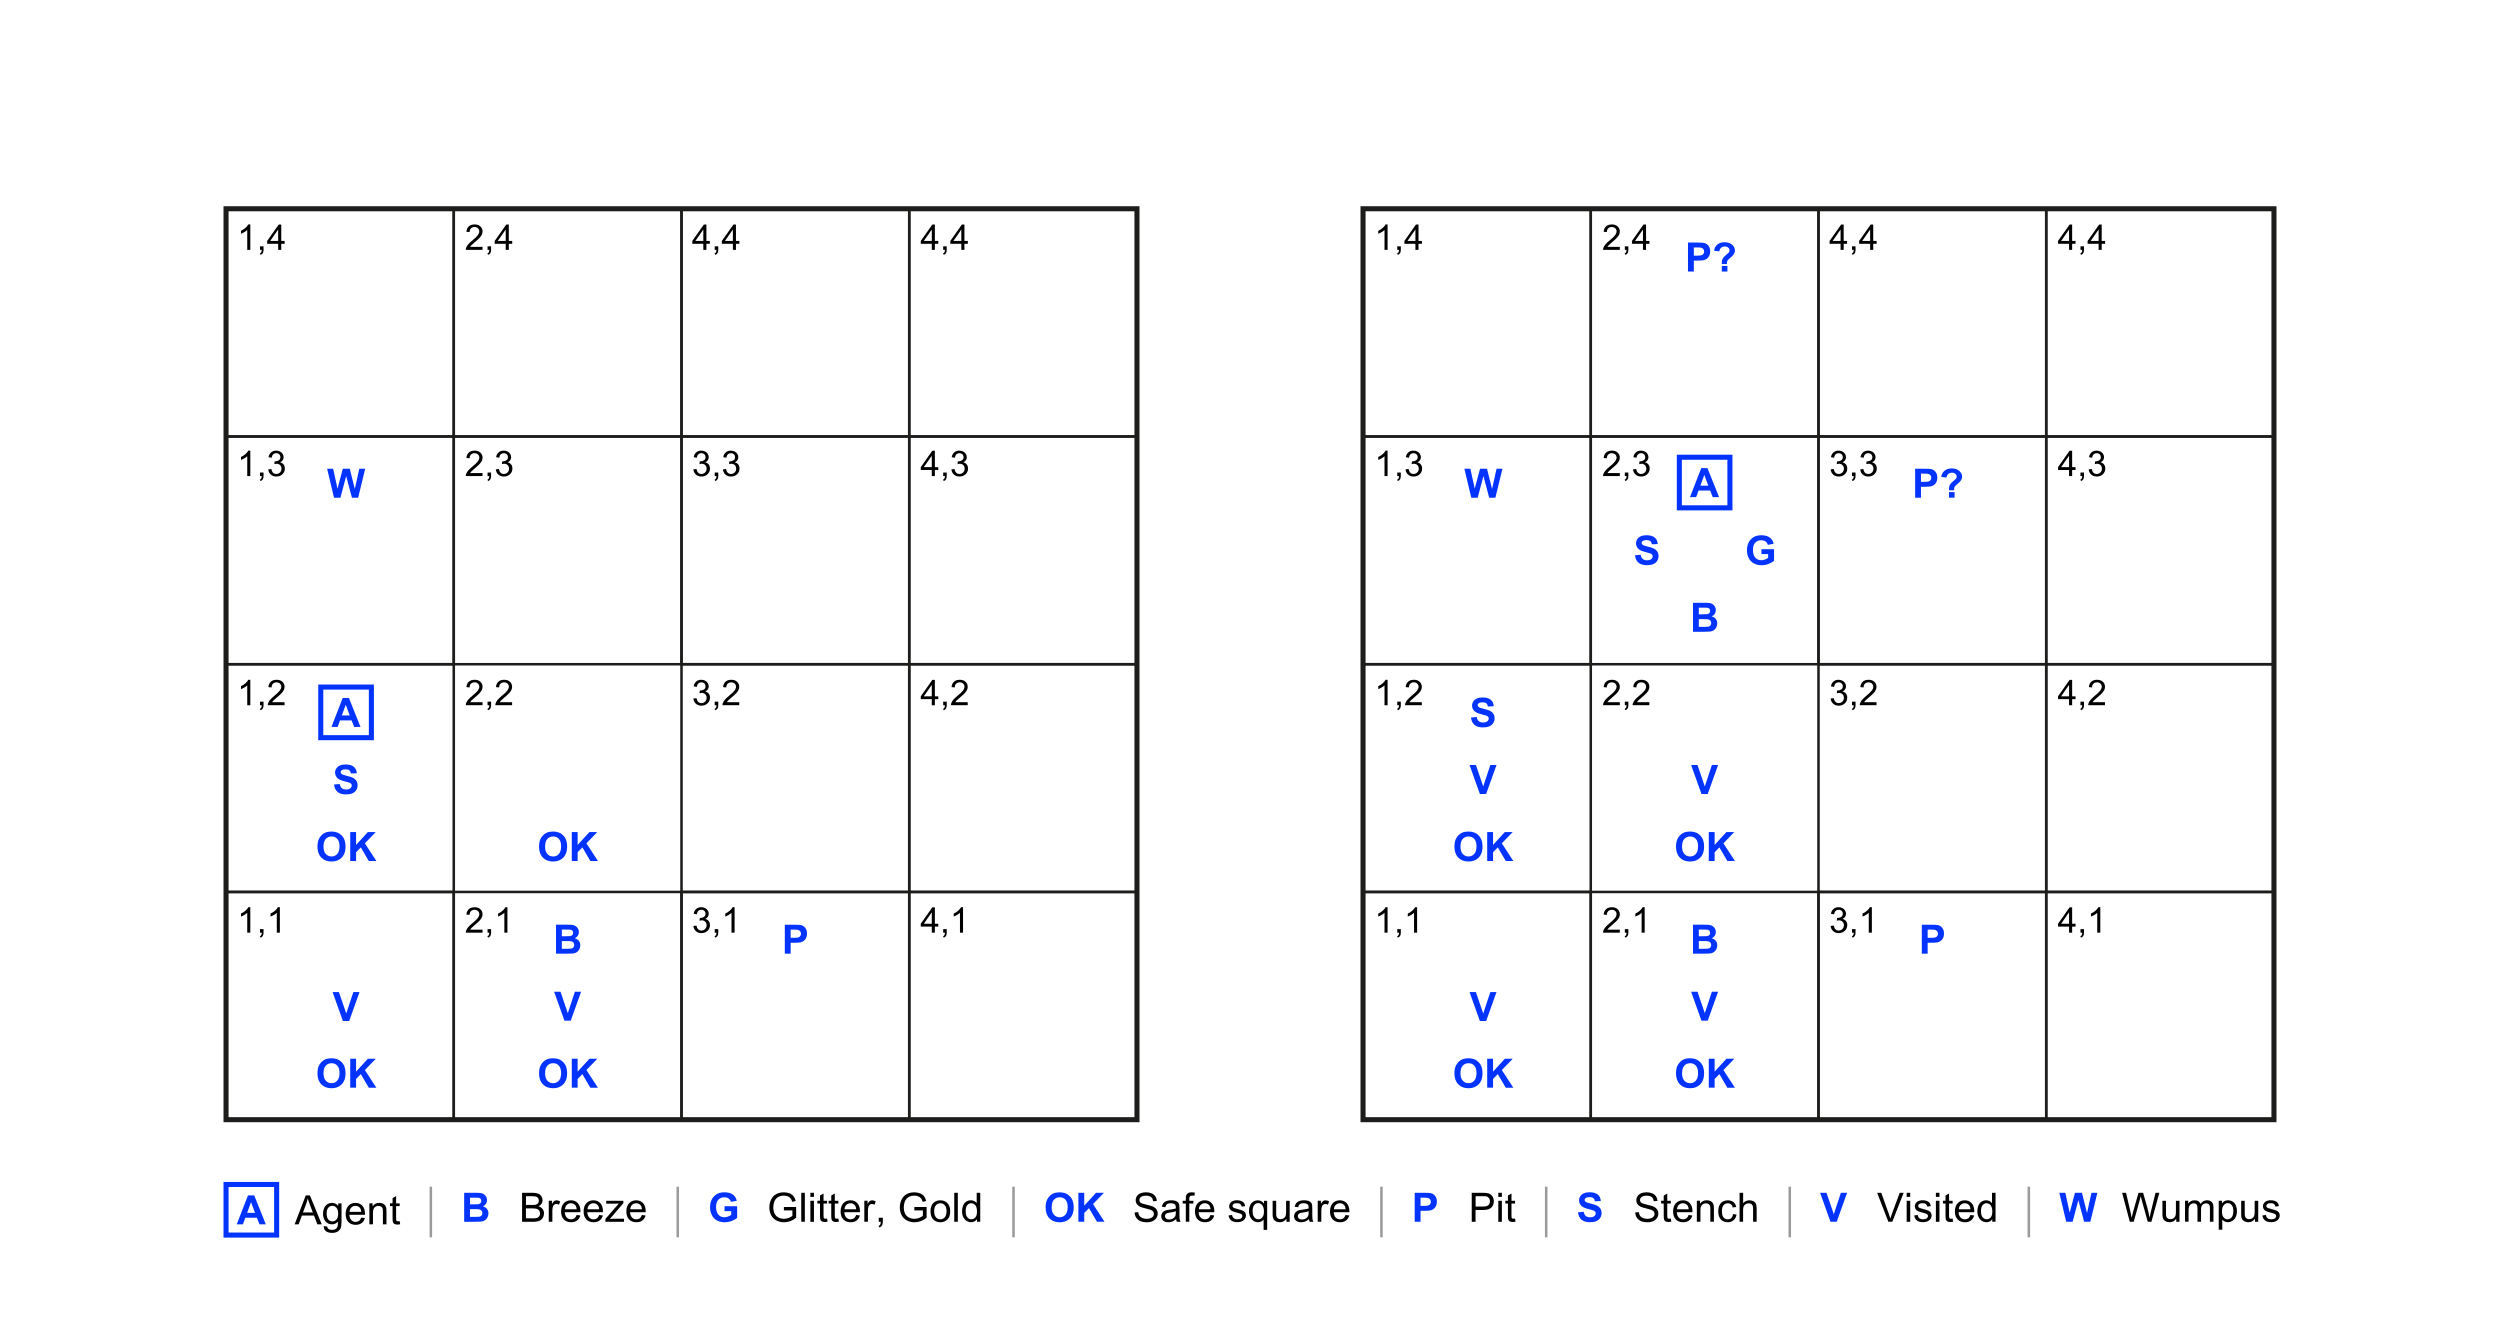 <?xml version="1.0" encoding="UTF-8"?><svg id="a" xmlns="http://www.w3.org/2000/svg" viewBox="0 0 988 525"><g><rect x="89.33" y="172.5" width="90" height="90" style="fill:none; stroke:#1d1d1b; stroke-miterlimit:10;"/><rect x="89.33" y="82.5" width="360" height="360" style="fill:none; stroke:#1d1d1b; stroke-miterlimit:10; stroke-width:2px;"/><rect x="89.33" y="82.5" width="90" height="90" style="fill:none; stroke:#1d1d1b; stroke-miterlimit:10;"/><rect x="179.33" y="82.5" width="90" height="90" style="fill:none; stroke:#1d1d1b; stroke-miterlimit:10;"/><rect x="269.33" y="82.5" width="90" height="90" style="fill:none; stroke:#1d1d1b; stroke-miterlimit:10;"/><rect x="359.33" y="82.5" width="90" height="90" style="fill:none; stroke:#1d1d1b; stroke-miterlimit:10;"/><rect x="179.33" y="172.5" width="90" height="90" style="fill:none; stroke:#1d1d1b; stroke-miterlimit:10;"/><rect x="269.33" y="172.5" width="90" height="90" style="fill:none; stroke:#1d1d1b; stroke-miterlimit:10;"/><rect x="359.33" y="172.5" width="90" height="90" style="fill:none; stroke:#1d1d1b; stroke-miterlimit:10;"/><rect x="89.33" y="262.5" width="90" height="90" style="fill:none; stroke:#1d1d1b; stroke-miterlimit:10;"/><rect x="269.33" y="262.5" width="90" height="90" style="fill:none; stroke:#1d1d1b; stroke-miterlimit:10;"/><rect x="359.33" y="262.5" width="90" height="90" style="fill:none; stroke:#1d1d1b; stroke-miterlimit:10;"/><rect x="89.33" y="352.5" width="90" height="90" style="fill:none; stroke:#1d1d1b; stroke-miterlimit:10;"/><rect x="179.33" y="352.5" width="90" height="90" style="fill:none; stroke:#1d1d1b; stroke-miterlimit:10;"/><rect x="269.33" y="352.5" width="90" height="90" style="fill:none; stroke:#1d1d1b; stroke-miterlimit:10;"/><rect x="359.33" y="352.5" width="90" height="90" style="fill:none; stroke:#1d1d1b; stroke-miterlimit:10;"/></g><g><rect x="538.67" y="172.5" width="90" height="90" style="fill:none; stroke:#1d1d1b; stroke-miterlimit:10;"/><rect x="538.67" y="82.5" width="360" height="360" style="fill:none; stroke:#1d1d1b; stroke-miterlimit:10; stroke-width:2px;"/><rect x="538.67" y="82.5" width="90" height="90" style="fill:none; stroke:#1d1d1b; stroke-miterlimit:10;"/><rect x="628.67" y="82.5" width="90" height="90" style="fill:none; stroke:#1d1d1b; stroke-miterlimit:10;"/><rect x="718.67" y="82.5" width="90" height="90" style="fill:none; stroke:#1d1d1b; stroke-miterlimit:10;"/><rect x="808.67" y="82.5" width="90" height="90" style="fill:none; stroke:#1d1d1b; stroke-miterlimit:10;"/><rect x="628.67" y="172.5" width="90" height="90" style="fill:none; stroke:#1d1d1b; stroke-miterlimit:10;"/><rect x="718.67" y="172.5" width="90" height="90" style="fill:none; stroke:#1d1d1b; stroke-miterlimit:10;"/><rect x="808.67" y="172.5" width="90" height="90" style="fill:none; stroke:#1d1d1b; stroke-miterlimit:10;"/><rect x="538.67" y="262.5" width="90" height="90" style="fill:none; stroke:#1d1d1b; stroke-miterlimit:10;"/><rect x="718.67" y="262.5" width="90" height="90" style="fill:none; stroke:#1d1d1b; stroke-miterlimit:10;"/><rect x="808.67" y="262.5" width="90" height="90" style="fill:none; stroke:#1d1d1b; stroke-miterlimit:10;"/><rect x="538.67" y="352.5" width="90" height="90" style="fill:none; stroke:#1d1d1b; stroke-miterlimit:10;"/><rect x="628.67" y="352.5" width="90" height="90" style="fill:none; stroke:#1d1d1b; stroke-miterlimit:10;"/><rect x="718.67" y="352.5" width="90" height="90" style="fill:none; stroke:#1d1d1b; stroke-miterlimit:10;"/><rect x="808.67" y="352.5" width="90" height="90" style="fill:none; stroke:#1d1d1b; stroke-miterlimit:10;"/></g><g><g><rect x="89.33" y="468.1" width="20" height="20" style="fill:none; stroke:#0333ff; stroke-miterlimit:10; stroke-width:2px;"/><path d="M105.05,483.86h-2.52l-1-2.6h-4.58l-.95,2.6h-2.45l4.46-11.45h2.45l4.59,11.45Zm-4.26-4.53l-1.58-4.25-1.55,4.25h3.12Z" style="fill:#0333ff;"/></g><g><path d="M116.44,483.86l4.4-11.45h1.63l4.69,11.45h-1.73l-1.34-3.47h-4.79l-1.26,3.47h-1.61Zm3.3-4.7h3.88l-1.2-3.17c-.36-.96-.64-1.75-.81-2.38-.15,.73-.35,1.46-.62,2.19l-1.26,3.36Z"/><path d="M127.93,484.54l1.37,.2c.06,.42,.22,.73,.48,.92,.35,.26,.83,.39,1.43,.39,.65,0,1.15-.13,1.51-.39,.35-.26,.59-.62,.72-1.09,.07-.29,.11-.89,.1-1.8-.61,.72-1.38,1.09-2.3,1.09-1.14,0-2.02-.41-2.65-1.23-.62-.82-.94-1.81-.94-2.96,0-.79,.14-1.52,.43-2.19,.29-.67,.7-1.19,1.25-1.55,.54-.36,1.18-.55,1.92-.55,.98,0,1.79,.4,2.42,1.19v-1h1.3v7.17c0,1.29-.13,2.21-.39,2.75s-.68,.96-1.25,1.28-1.27,.47-2.11,.47c-.99,0-1.79-.22-2.4-.67s-.9-1.12-.88-2.01Zm1.16-4.98c0,1.09,.22,1.88,.65,2.38s.97,.75,1.62,.75,1.19-.25,1.62-.75c.44-.5,.66-1.28,.66-2.34s-.23-1.78-.68-2.3-.99-.77-1.63-.77-1.16,.25-1.59,.76-.66,1.26-.66,2.26Z"/><path d="M142.76,481.19l1.45,.18c-.23,.85-.65,1.51-1.27,1.98s-1.41,.7-2.38,.7c-1.21,0-2.18-.37-2.89-1.12-.71-.75-1.07-1.8-1.07-3.14s.36-2.48,1.08-3.25c.72-.77,1.65-1.16,2.8-1.16s2.02,.38,2.72,1.13c.7,.76,1.05,1.82,1.05,3.19,0,.08,0,.21,0,.38h-6.19c.05,.91,.31,1.61,.77,2.09s1.04,.73,1.73,.73c.52,0,.96-.14,1.32-.41,.36-.27,.65-.7,.87-1.3Zm-4.62-2.27h4.63c-.06-.7-.24-1.22-.53-1.57-.45-.54-1.03-.81-1.74-.81-.65,0-1.19,.22-1.63,.65-.44,.43-.68,1.01-.73,1.73Z"/><path d="M145.98,483.86v-8.3h1.27v1.18c.61-.91,1.49-1.37,2.64-1.37,.5,0,.96,.09,1.38,.27s.73,.42,.94,.71c.21,.29,.35,.64,.44,1.04,.05,.26,.08,.72,.08,1.37v5.1h-1.41v-5.05c0-.57-.05-1-.16-1.29-.11-.28-.3-.51-.58-.68-.28-.17-.61-.25-.98-.25-.6,0-1.12,.19-1.55,.57-.43,.38-.65,1.1-.65,2.16v4.53h-1.41Z"/><path d="M157.95,482.6l.2,1.24c-.4,.08-.75,.12-1.06,.12-.51,0-.91-.08-1.19-.24s-.48-.37-.59-.64c-.11-.26-.17-.82-.17-1.66v-4.77h-1.03v-1.09h1.03v-2.05l1.4-.84v2.9h1.41v1.09h-1.41v4.85c0,.4,.02,.66,.07,.77,.05,.11,.13,.21,.24,.27,.11,.07,.27,.1,.48,.1,.16,0,.36-.02,.62-.05Z"/></g></g><g><path d="M183.43,471.39h4.58c.91,0,1.58,.04,2.03,.11,.45,.08,.84,.23,1.2,.47,.35,.24,.64,.56,.88,.96s.35,.85,.35,1.34c0,.54-.14,1.03-.43,1.48-.29,.45-.68,.78-1.18,1.01,.7,.2,1.23,.55,1.61,1.04,.38,.49,.56,1.07,.56,1.73,0,.52-.12,1.03-.36,1.52s-.57,.89-.99,1.18c-.42,.29-.94,.48-1.55,.54-.39,.04-1.32,.07-2.79,.08h-3.9v-11.45Zm2.31,1.91v2.65h1.52c.9,0,1.46-.01,1.68-.04,.4-.05,.71-.18,.93-.41s.34-.52,.34-.89-.1-.64-.29-.86c-.2-.22-.49-.36-.87-.4-.23-.03-.89-.04-1.98-.04h-1.33Zm0,4.55v3.06h2.14c.83,0,1.36-.02,1.59-.07,.34-.06,.62-.21,.84-.46s.32-.57,.32-.97c0-.34-.08-.64-.25-.88-.17-.24-.41-.41-.72-.52s-1-.16-2.05-.16h-1.87Z" style="fill:#0333ff;"/><g><path d="M206.33,482.84v-11.45h4.3c.88,0,1.58,.12,2.11,.35,.53,.23,.94,.59,1.24,1.07,.3,.48,.45,.99,.45,1.51,0,.49-.13,.95-.4,1.38-.27,.43-.67,.78-1.2,1.05,.69,.2,1.23,.55,1.6,1.04,.37,.49,.56,1.07,.56,1.73,0,.54-.11,1.04-.34,1.5s-.51,.82-.84,1.07-.75,.44-1.25,.57c-.5,.13-1.12,.19-1.85,.19h-4.37Zm1.52-6.64h2.48c.67,0,1.15-.04,1.45-.13,.39-.11,.68-.3,.87-.57s.29-.6,.29-1c0-.38-.09-.71-.27-1s-.44-.49-.78-.59c-.34-.11-.92-.16-1.74-.16h-2.29v3.46Zm0,5.29h2.85c.49,0,.83-.02,1.03-.05,.35-.06,.64-.17,.88-.31,.23-.15,.43-.36,.58-.64,.15-.28,.23-.6,.23-.96,0-.43-.11-.8-.33-1.11-.22-.31-.52-.54-.91-.66-.39-.13-.95-.19-1.68-.19h-2.65v3.94Z"/><path d="M216.87,482.84v-8.3h1.27v1.26c.32-.59,.62-.98,.89-1.16s.57-.28,.9-.28c.47,0,.96,.15,1.45,.45l-.48,1.3c-.34-.2-.69-.3-1.03-.3-.31,0-.58,.09-.83,.28-.25,.19-.42,.44-.52,.77-.16,.5-.23,1.05-.23,1.64v4.34h-1.41Z"/><path d="M227.9,480.17l1.45,.18c-.23,.85-.65,1.51-1.27,1.98s-1.41,.7-2.38,.7c-1.21,0-2.18-.37-2.89-1.12-.71-.75-1.07-1.8-1.07-3.14s.36-2.48,1.08-3.25c.72-.77,1.65-1.16,2.8-1.16s2.02,.38,2.72,1.13c.7,.76,1.05,1.82,1.05,3.19,0,.08,0,.21,0,.38h-6.19c.05,.91,.31,1.61,.77,2.09s1.04,.73,1.73,.73c.52,0,.96-.14,1.32-.41,.36-.27,.65-.7,.87-1.3Zm-4.62-2.27h4.63c-.06-.7-.24-1.22-.53-1.57-.45-.54-1.03-.81-1.74-.81-.65,0-1.19,.22-1.63,.65-.44,.43-.68,1.01-.73,1.73Z"/><path d="M236.8,480.17l1.45,.18c-.23,.85-.65,1.51-1.27,1.98s-1.41,.7-2.38,.7c-1.21,0-2.18-.37-2.89-1.12-.71-.75-1.07-1.8-1.07-3.14s.36-2.48,1.08-3.25c.72-.77,1.65-1.16,2.8-1.16s2.02,.38,2.72,1.13c.7,.76,1.05,1.82,1.05,3.19,0,.08,0,.21,0,.38h-6.19c.05,.91,.31,1.61,.77,2.09s1.04,.73,1.73,.73c.52,0,.96-.14,1.32-.41,.36-.27,.65-.7,.87-1.3Zm-4.62-2.27h4.63c-.06-.7-.24-1.22-.53-1.57-.45-.54-1.03-.81-1.74-.81-.65,0-1.19,.22-1.63,.65-.44,.43-.68,1.01-.73,1.73Z"/><path d="M239.27,482.84v-1.14l5.28-6.06c-.6,.03-1.13,.05-1.59,.05h-3.38v-1.14h6.78v.93l-4.49,5.27-.87,.96c.63-.05,1.22-.07,1.77-.07h3.84v1.21h-7.34Z"/><path d="M253.69,480.17l1.45,.18c-.23,.85-.65,1.51-1.27,1.98s-1.41,.7-2.38,.7c-1.21,0-2.18-.37-2.89-1.12-.71-.75-1.07-1.8-1.07-3.14s.36-2.48,1.08-3.25c.72-.77,1.65-1.16,2.8-1.16s2.02,.38,2.72,1.13c.7,.76,1.05,1.82,1.05,3.19,0,.08,0,.21,0,.38h-6.19c.05,.91,.31,1.61,.77,2.09s1.04,.73,1.73,.73c.52,0,.96-.14,1.32-.41,.36-.27,.65-.7,.87-1.3Zm-4.62-2.27h4.63c-.06-.7-.24-1.22-.53-1.57-.45-.54-1.03-.81-1.74-.81-.65,0-1.19,.22-1.63,.65-.44,.43-.68,1.01-.73,1.73Z"/></g></g><g><path d="M286.34,478.63v-1.93h4.98v4.56c-.48,.47-1.19,.88-2.11,1.24s-1.85,.54-2.79,.54c-1.2,0-2.24-.25-3.13-.75-.89-.5-1.56-1.22-2.01-2.16-.45-.93-.67-1.95-.67-3.05,0-1.19,.25-2.25,.75-3.18,.5-.93,1.23-1.64,2.2-2.13,.73-.38,1.65-.57,2.74-.57,1.42,0,2.53,.3,3.33,.89,.8,.6,1.31,1.42,1.54,2.47l-2.3,.43c-.16-.56-.46-1.01-.91-1.33-.45-.33-1-.49-1.67-.49-1.01,0-1.81,.32-2.41,.96s-.89,1.59-.89,2.85c0,1.36,.3,2.38,.91,3.06s1.4,1.02,2.38,1.02c.48,0,.97-.09,1.46-.29,.49-.19,.91-.42,1.25-.69v-1.45h-2.65Z" style="fill:#0333ff;"/><g><path d="M309.79,478.35v-1.34h4.85v4.24c-.75,.59-1.51,1.04-2.3,1.34s-1.6,.45-2.44,.45c-1.12,0-2.15-.24-3.07-.72-.92-.48-1.61-1.18-2.08-2.09-.47-.91-.7-1.93-.7-3.05s.23-2.15,.7-3.12c.47-.97,1.14-1.68,2.01-2.15s1.88-.7,3.02-.7c.83,0,1.58,.13,2.25,.4,.67,.27,1.19,.64,1.57,1.12,.38,.48,.67,1.1,.87,1.88l-1.37,.38c-.17-.58-.39-1.04-.64-1.38-.25-.33-.62-.6-1.09-.8-.47-.2-1-.3-1.58-.3-.69,0-1.29,.11-1.8,.32s-.91,.49-1.22,.83-.55,.72-.72,1.13c-.29,.71-.44,1.48-.44,2.3,0,1.02,.18,1.88,.53,2.56s.86,1.2,1.54,1.53c.67,.33,1.39,.5,2.14,.5,.66,0,1.3-.13,1.92-.38,.62-.25,1.1-.52,1.42-.81v-2.13h-3.37Z"/><path d="M316.66,482.84v-11.45h1.41v11.45h-1.41Z"/><path d="M320.26,473.01v-1.62h1.41v1.62h-1.41Zm0,9.84v-8.3h1.41v8.3h-1.41Z"/><path d="M326.87,481.58l.2,1.24c-.4,.08-.75,.12-1.06,.12-.51,0-.91-.08-1.19-.24s-.48-.37-.59-.64c-.11-.26-.17-.82-.17-1.66v-4.77h-1.03v-1.09h1.03v-2.05l1.4-.84v2.9h1.41v1.09h-1.41v4.85c0,.4,.02,.66,.07,.77,.05,.11,.13,.21,.24,.27,.11,.07,.27,.1,.48,.1,.16,0,.36-.02,.62-.05Z"/><path d="M331.32,481.58l.2,1.24c-.4,.08-.75,.12-1.06,.12-.51,0-.91-.08-1.19-.24s-.48-.37-.59-.64c-.11-.26-.17-.82-.17-1.66v-4.77h-1.03v-1.09h1.03v-2.05l1.4-.84v2.9h1.41v1.09h-1.41v4.85c0,.4,.02,.66,.07,.77,.05,.11,.13,.21,.24,.27,.11,.07,.27,.1,.48,.1,.16,0,.36-.02,.62-.05Z"/><path d="M338.37,480.17l1.45,.18c-.23,.85-.65,1.51-1.27,1.98s-1.41,.7-2.38,.7c-1.21,0-2.18-.37-2.89-1.12-.71-.75-1.07-1.8-1.07-3.14s.36-2.48,1.08-3.25c.72-.77,1.65-1.16,2.8-1.16s2.02,.38,2.72,1.13c.7,.76,1.05,1.82,1.05,3.19,0,.08,0,.21,0,.38h-6.19c.05,.91,.31,1.61,.77,2.09s1.04,.73,1.73,.73c.52,0,.96-.14,1.32-.41,.36-.27,.65-.7,.87-1.3Zm-4.62-2.27h4.63c-.06-.7-.24-1.22-.53-1.57-.45-.54-1.03-.81-1.74-.81-.65,0-1.19,.22-1.63,.65-.44,.43-.68,1.01-.73,1.73Z"/><path d="M341.58,482.84v-8.3h1.27v1.26c.32-.59,.62-.98,.89-1.16s.57-.28,.9-.28c.47,0,.96,.15,1.45,.45l-.48,1.3c-.34-.2-.69-.3-1.03-.3-.31,0-.58,.09-.83,.28-.25,.19-.42,.44-.52,.77-.16,.5-.23,1.05-.23,1.64v4.34h-1.41Z"/><path d="M347.29,482.84v-1.6h1.6v1.6c0,.59-.1,1.06-.31,1.43-.21,.36-.54,.64-.99,.84l-.39-.6c.3-.13,.52-.32,.66-.57,.14-.25,.22-.62,.23-1.09h-.8Z"/><path d="M361.35,478.35v-1.34h4.85v4.24c-.75,.59-1.51,1.04-2.3,1.34s-1.6,.45-2.44,.45c-1.12,0-2.15-.24-3.07-.72-.92-.48-1.61-1.18-2.08-2.09-.47-.91-.7-1.93-.7-3.05s.23-2.15,.7-3.12c.47-.97,1.14-1.68,2.01-2.15s1.88-.7,3.02-.7c.83,0,1.58,.13,2.25,.4,.67,.27,1.19,.64,1.57,1.12,.38,.48,.67,1.1,.87,1.88l-1.37,.38c-.17-.58-.39-1.04-.64-1.38-.25-.33-.62-.6-1.09-.8-.47-.2-1-.3-1.58-.3-.69,0-1.29,.11-1.8,.32s-.91,.49-1.22,.83-.55,.72-.72,1.13c-.29,.71-.44,1.48-.44,2.3,0,1.02,.18,1.88,.53,2.56s.86,1.2,1.54,1.53c.67,.33,1.39,.5,2.14,.5,.66,0,1.3-.13,1.92-.38,.62-.25,1.1-.52,1.42-.81v-2.13h-3.37Z"/><path d="M367.73,478.69c0-1.54,.43-2.67,1.28-3.41,.71-.61,1.58-.92,2.61-.92,1.14,0,2.07,.37,2.8,1.12,.72,.75,1.09,1.78,1.09,3.1,0,1.07-.16,1.91-.48,2.52-.32,.61-.79,1.09-1.4,1.43s-1.28,.51-2,.51c-1.16,0-2.1-.37-2.82-1.12-.72-.74-1.07-1.82-1.07-3.22Zm1.45,0c0,1.06,.23,1.86,.7,2.39,.46,.53,1.05,.79,1.75,.79s1.28-.27,1.74-.8,.7-1.34,.7-2.43c0-1.03-.23-1.8-.7-2.33-.47-.53-1.05-.79-1.74-.79s-1.29,.26-1.75,.79c-.46,.53-.7,1.32-.7,2.38Z"/><path d="M377.12,482.84v-11.45h1.41v11.45h-1.41Z"/><path d="M386.09,482.84v-1.05c-.53,.82-1.3,1.23-2.32,1.23-.66,0-1.27-.18-1.82-.55s-.98-.87-1.29-1.53c-.3-.65-.46-1.4-.46-2.25s.14-1.58,.41-2.25c.28-.67,.69-1.19,1.24-1.55s1.17-.54,1.85-.54c.5,0,.95,.11,1.34,.32s.71,.49,.95,.82v-4.11h1.4v11.45h-1.3Zm-4.45-4.14c0,1.06,.22,1.86,.67,2.38,.45,.53,.98,.79,1.59,.79s1.14-.25,1.57-.75c.43-.5,.64-1.27,.64-2.3,0-1.14-.22-1.97-.66-2.5s-.98-.8-1.62-.8-1.15,.26-1.57,.77c-.42,.51-.63,1.32-.63,2.41Z"/></g></g><g><path d="M559.09,482.84v-11.45h3.71c1.41,0,2.32,.06,2.75,.17,.66,.17,1.21,.55,1.65,1.12,.44,.58,.66,1.32,.66,2.23,0,.7-.13,1.29-.38,1.77-.25,.48-.58,.86-.97,1.13-.39,.27-.79,.45-1.2,.54-.55,.11-1.35,.16-2.4,.16h-1.51v4.32h-2.31Zm2.31-9.52v3.25h1.27c.91,0,1.52-.06,1.83-.18,.31-.12,.55-.31,.72-.56,.18-.25,.26-.55,.26-.89,0-.42-.12-.76-.37-1.03-.24-.27-.55-.44-.93-.51-.28-.05-.83-.08-1.66-.08h-1.12Z" style="fill:#0333ff;"/><g><path d="M581.63,482.84v-11.45h4.32c.76,0,1.34,.04,1.74,.11,.56,.09,1.03,.27,1.41,.54,.38,.26,.69,.63,.92,1.11,.23,.47,.35,1,.35,1.56,0,.97-.31,1.8-.93,2.47-.62,.67-1.74,1.01-3.36,1.01h-2.94v4.66h-1.52Zm1.52-6.01h2.96c.98,0,1.67-.18,2.09-.55,.41-.36,.62-.88,.62-1.54,0-.48-.12-.89-.36-1.23-.24-.34-.56-.57-.96-.68-.25-.07-.73-.1-1.41-.1h-2.93v4.09Z"/><path d="M592.13,473.01v-1.62h1.41v1.62h-1.41Zm0,9.84v-8.3h1.41v8.3h-1.41Z"/><path d="M598.75,481.58l.2,1.24c-.4,.08-.75,.12-1.06,.12-.51,0-.91-.08-1.19-.24s-.48-.37-.59-.64c-.11-.26-.17-.82-.17-1.66v-4.77h-1.03v-1.09h1.03v-2.05l1.4-.84v2.9h1.41v1.09h-1.41v4.85c0,.4,.02,.66,.07,.77,.05,.11,.13,.21,.24,.27,.11,.07,.27,.1,.48,.1,.16,0,.36-.02,.62-.05Z"/></g></g><g><path d="M623.63,479.11l2.25-.22c.14,.76,.41,1.31,.82,1.66,.41,.35,.97,.53,1.68,.53,.75,0,1.31-.16,1.68-.47,.38-.31,.57-.68,.57-1.11,0-.27-.08-.5-.24-.69-.16-.19-.44-.36-.83-.5-.27-.09-.89-.26-1.85-.5-1.24-.31-2.11-.68-2.61-1.13-.7-.63-1.05-1.4-1.05-2.3,0-.58,.17-1.13,.5-1.64s.81-.89,1.43-1.16,1.37-.4,2.25-.4c1.44,0,2.52,.32,3.25,.95,.73,.63,1.11,1.47,1.14,2.52l-2.31,.1c-.1-.59-.31-1.01-.64-1.27s-.81-.39-1.46-.39-1.2,.14-1.58,.41c-.25,.18-.37,.41-.37,.71,0,.27,.11,.5,.34,.7,.29,.25,1,.5,2.12,.77s1.96,.54,2.5,.82c.54,.28,.96,.67,1.27,1.16s.46,1.1,.46,1.82c0,.66-.18,1.27-.55,1.84-.36,.57-.88,1-1.55,1.28s-1.5,.42-2.49,.42c-1.45,0-2.56-.33-3.34-1-.78-.67-1.24-1.64-1.39-2.93Z" style="fill:#0333ff;"/><g><path d="M646.23,479.16l1.43-.12c.07,.57,.23,1.04,.47,1.41s.63,.66,1.15,.89,1.11,.34,1.76,.34c.58,0,1.09-.09,1.53-.26s.77-.41,.99-.71c.22-.3,.32-.63,.32-.98s-.1-.67-.31-.94c-.21-.27-.55-.49-1.03-.68-.31-.12-.99-.31-2.04-.56-1.05-.25-1.79-.49-2.21-.71-.55-.29-.95-.64-1.22-1.07-.27-.42-.4-.9-.4-1.43,0-.58,.16-1.12,.49-1.62,.33-.5,.81-.88,1.44-1.14,.63-.26,1.33-.39,2.1-.39,.85,0,1.6,.14,2.25,.41s1.15,.68,1.5,1.21,.54,1.13,.56,1.8l-1.45,.11c-.08-.72-.34-1.27-.79-1.64-.45-.37-1.12-.55-2-.55s-1.58,.17-2,.5-.63,.74-.63,1.21c0,.41,.15,.75,.45,1.02,.29,.27,1.05,.54,2.29,.82,1.23,.28,2.08,.52,2.54,.73,.67,.31,1.16,.7,1.48,1.17,.32,.47,.48,1.01,.48,1.63s-.17,1.18-.52,1.72-.85,.96-1.5,1.26-1.39,.45-2.21,.45c-1.04,0-1.91-.15-2.61-.45s-1.25-.76-1.65-1.36c-.4-.61-.61-1.29-.63-2.06Z"/><path d="M660.31,481.58l.2,1.24c-.4,.08-.75,.12-1.06,.12-.51,0-.91-.08-1.19-.24s-.48-.37-.59-.64c-.11-.26-.17-.82-.17-1.66v-4.77h-1.03v-1.09h1.03v-2.05l1.4-.84v2.9h1.41v1.09h-1.41v4.85c0,.4,.02,.66,.07,.77,.05,.11,.13,.21,.24,.27,.11,.07,.27,.1,.48,.1,.16,0,.36-.02,.62-.05Z"/><path d="M667.37,480.17l1.45,.18c-.23,.85-.65,1.51-1.27,1.98s-1.41,.7-2.38,.7c-1.21,0-2.18-.37-2.89-1.12-.71-.75-1.07-1.8-1.07-3.14s.36-2.48,1.08-3.25c.72-.77,1.65-1.16,2.8-1.16s2.02,.38,2.72,1.13c.7,.76,1.05,1.82,1.05,3.19,0,.08,0,.21,0,.38h-6.19c.05,.91,.31,1.61,.77,2.09s1.04,.73,1.73,.73c.52,0,.96-.14,1.32-.41,.36-.27,.65-.7,.87-1.3Zm-4.62-2.27h4.63c-.06-.7-.24-1.22-.53-1.57-.45-.54-1.03-.81-1.74-.81-.65,0-1.19,.22-1.63,.65-.44,.43-.68,1.01-.73,1.73Z"/><path d="M670.59,482.84v-8.3h1.27v1.18c.61-.91,1.49-1.37,2.64-1.37,.5,0,.96,.09,1.38,.27s.73,.42,.94,.71c.21,.29,.35,.64,.44,1.04,.05,.26,.08,.72,.08,1.37v5.1h-1.41v-5.05c0-.57-.05-1-.16-1.29-.11-.28-.3-.51-.58-.68-.28-.17-.61-.25-.98-.25-.6,0-1.12,.19-1.55,.57-.43,.38-.65,1.1-.65,2.16v4.53h-1.41Z"/><path d="M684.9,479.8l1.38,.18c-.15,.95-.54,1.7-1.16,2.24s-1.39,.81-2.29,.81c-1.14,0-2.05-.37-2.74-1.11s-1.04-1.81-1.04-3.19c0-.9,.15-1.68,.45-2.35s.75-1.18,1.36-1.51,1.27-.5,1.98-.5c.9,0,1.64,.23,2.21,.68,.57,.46,.94,1.1,1.1,1.94l-1.37,.21c-.13-.56-.36-.98-.69-1.26s-.73-.42-1.2-.42c-.71,0-1.28,.25-1.73,.76s-.66,1.31-.66,2.41,.21,1.92,.64,2.43c.43,.51,.98,.76,1.67,.76,.55,0,1.01-.17,1.38-.51,.37-.34,.6-.86,.7-1.56Z"/><path d="M687.48,482.84v-11.45h1.41v4.11c.66-.76,1.48-1.14,2.48-1.14,.61,0,1.15,.12,1.6,.36s.78,.58,.97,1c.2,.43,.29,1.05,.29,1.86v5.26h-1.41v-5.26c0-.7-.15-1.21-.46-1.54s-.74-.48-1.29-.48c-.42,0-.81,.11-1.18,.32-.37,.22-.63,.51-.79,.88-.16,.37-.23,.88-.23,1.53v4.54h-1.41Z"/></g></g><g><path d="M723.4,482.84l-4.09-11.45h2.51l2.9,8.48,2.8-8.48h2.45l-4.1,11.45h-2.47Z" style="fill:#0333ff;"/><g><path d="M746.28,482.84l-4.44-11.45h1.64l2.98,8.32c.24,.67,.44,1.29,.6,1.88,.18-.62,.38-1.25,.62-1.88l3.09-8.32h1.55l-4.48,11.45h-1.55Z"/><path d="M753.51,473.01v-1.62h1.41v1.62h-1.41Zm0,9.84v-8.3h1.41v8.3h-1.41Z"/><path d="M756.49,480.36l1.39-.22c.08,.56,.3,.98,.65,1.28s.86,.45,1.5,.45,1.12-.13,1.44-.39c.31-.26,.47-.57,.47-.93,0-.32-.14-.57-.41-.75-.19-.12-.67-.28-1.44-.48-1.03-.26-1.75-.49-2.14-.68-.4-.19-.7-.45-.91-.79s-.31-.71-.31-1.11c0-.37,.08-.71,.25-1.03,.17-.31,.4-.58,.69-.79,.22-.16,.52-.3,.89-.41,.38-.11,.78-.17,1.21-.17,.65,0,1.22,.09,1.71,.28s.86,.44,1.09,.76,.4,.75,.48,1.29l-1.38,.19c-.06-.43-.24-.76-.54-1-.3-.24-.72-.36-1.27-.36-.65,0-1.11,.11-1.38,.32-.28,.21-.41,.46-.41,.75,0,.18,.06,.35,.17,.49,.11,.15,.29,.28,.54,.38,.14,.05,.55,.17,1.24,.36,1,.27,1.69,.48,2.08,.65,.39,.17,.7,.42,.93,.74,.22,.32,.34,.72,.34,1.2s-.14,.91-.41,1.32-.67,.73-1.18,.96-1.1,.34-1.75,.34c-1.08,0-1.9-.22-2.46-.67-.57-.45-.93-1.11-1.08-1.99Z"/><path d="M765.06,473.01v-1.62h1.41v1.62h-1.41Zm0,9.84v-8.3h1.41v8.3h-1.41Z"/><path d="M771.68,481.58l.2,1.24c-.4,.08-.75,.12-1.06,.12-.51,0-.91-.08-1.19-.24s-.48-.37-.59-.64c-.11-.26-.17-.82-.17-1.66v-4.77h-1.03v-1.09h1.03v-2.05l1.4-.84v2.9h1.41v1.09h-1.41v4.85c0,.4,.02,.66,.07,.77,.05,.11,.13,.21,.24,.27,.11,.07,.27,.1,.48,.1,.16,0,.36-.02,.62-.05Z"/><path d="M778.74,480.17l1.45,.18c-.23,.85-.65,1.51-1.27,1.98s-1.41,.7-2.38,.7c-1.21,0-2.18-.37-2.89-1.12-.71-.75-1.07-1.8-1.07-3.14s.36-2.48,1.08-3.25c.72-.77,1.65-1.16,2.8-1.16s2.02,.38,2.72,1.13c.7,.76,1.05,1.82,1.05,3.19,0,.08,0,.21,0,.38h-6.19c.05,.91,.31,1.61,.77,2.09s1.04,.73,1.73,.73c.52,0,.96-.14,1.32-.41,.36-.27,.65-.7,.87-1.3Zm-4.62-2.27h4.63c-.06-.7-.24-1.22-.53-1.57-.45-.54-1.03-.81-1.74-.81-.65,0-1.19,.22-1.63,.65-.44,.43-.68,1.01-.73,1.73Z"/><path d="M787.34,482.84v-1.05c-.53,.82-1.3,1.23-2.32,1.23-.66,0-1.27-.18-1.82-.55s-.98-.87-1.29-1.53c-.3-.65-.46-1.4-.46-2.25s.14-1.58,.41-2.25c.28-.67,.69-1.19,1.24-1.55s1.17-.54,1.85-.54c.5,0,.95,.11,1.34,.32s.71,.49,.95,.82v-4.11h1.4v11.45h-1.3Zm-4.45-4.14c0,1.06,.22,1.86,.67,2.38,.45,.53,.98,.79,1.59,.79s1.14-.25,1.57-.75c.43-.5,.64-1.27,.64-2.3,0-1.14-.22-1.97-.66-2.5s-.98-.8-1.62-.8-1.15,.26-1.57,.77c-.42,.51-.63,1.32-.63,2.41Z"/></g></g><g><path d="M816.57,482.84l-2.73-11.45h2.37l1.73,7.87,2.09-7.87h2.75l2.01,8,1.76-8h2.33l-2.78,11.45h-2.45l-2.28-8.56-2.27,8.56h-2.51Z" style="fill:#0333ff;"/><g><path d="M841.7,482.84l-3.04-11.45h1.55l1.74,7.51c.19,.79,.35,1.57,.48,2.34,.29-1.22,.46-1.93,.52-2.12l2.18-7.73h1.83l1.64,5.8c.41,1.44,.71,2.79,.89,4.05,.15-.72,.34-1.55,.57-2.49l1.8-7.36h1.52l-3.14,11.45h-1.46l-2.41-8.73c-.2-.73-.32-1.18-.36-1.34-.12,.53-.23,.97-.34,1.34l-2.43,8.73h-1.55Z"/><path d="M860.06,482.84v-1.22c-.65,.94-1.52,1.41-2.63,1.41-.49,0-.95-.09-1.37-.28s-.74-.42-.95-.71c-.21-.28-.35-.63-.43-1.04-.06-.28-.09-.71-.09-1.31v-5.14h1.41v4.6c0,.73,.03,1.23,.09,1.48,.09,.37,.28,.66,.56,.87s.64,.32,1.06,.32,.82-.11,1.19-.32c.37-.22,.63-.51,.79-.88,.15-.37,.23-.91,.23-1.62v-4.45h1.41v8.3h-1.26Z"/><path d="M863.52,482.84v-8.3h1.26v1.16c.26-.41,.61-.73,1.04-.98,.43-.25,.92-.37,1.48-.37,.61,0,1.12,.13,1.51,.38,.39,.26,.67,.61,.83,1.07,.66-.97,1.51-1.45,2.56-1.45,.82,0,1.46,.23,1.9,.68,.44,.46,.66,1.16,.66,2.11v5.7h-1.4v-5.23c0-.56-.05-.97-.14-1.21-.09-.25-.26-.45-.5-.6-.24-.15-.52-.23-.84-.23-.58,0-1.07,.19-1.45,.58-.39,.39-.58,1.01-.58,1.86v4.82h-1.41v-5.39c0-.62-.11-1.09-.34-1.41s-.6-.47-1.12-.47c-.4,0-.76,.1-1.1,.31-.34,.21-.58,.51-.73,.91-.15,.4-.23,.98-.23,1.73v4.3h-1.41Z"/><path d="M876.84,486.02v-11.48h1.28v1.08c.3-.42,.64-.74,1.02-.95s.84-.32,1.38-.32c.71,0,1.33,.18,1.88,.55,.54,.36,.95,.88,1.23,1.54s.41,1.39,.41,2.18c0,.85-.15,1.61-.46,2.29s-.75,1.2-1.33,1.56-1.19,.54-1.83,.54c-.47,0-.89-.1-1.26-.3s-.68-.45-.92-.75v4.04h-1.41Zm1.27-7.28c0,1.07,.22,1.86,.65,2.37,.43,.51,.96,.77,1.57,.77s1.16-.26,1.61-.79c.45-.53,.67-1.35,.67-2.46s-.22-1.85-.65-2.38c-.43-.53-.95-.79-1.56-.79s-1.13,.28-1.59,.84c-.46,.56-.69,1.37-.69,2.44Z"/><path d="M891.18,482.84v-1.22c-.65,.94-1.52,1.41-2.63,1.41-.49,0-.95-.09-1.37-.28s-.74-.42-.95-.71c-.21-.28-.35-.63-.43-1.04-.06-.28-.09-.71-.09-1.31v-5.14h1.41v4.6c0,.73,.03,1.23,.09,1.48,.09,.37,.28,.66,.56,.87s.64,.32,1.06,.32,.82-.11,1.19-.32c.37-.22,.63-.51,.79-.88,.15-.37,.23-.91,.23-1.62v-4.45h1.41v8.3h-1.26Z"/><path d="M894.08,480.36l1.39-.22c.08,.56,.3,.98,.65,1.28s.86,.45,1.5,.45,1.12-.13,1.44-.39c.31-.26,.47-.57,.47-.93,0-.32-.14-.57-.41-.75-.19-.12-.67-.28-1.44-.48-1.03-.26-1.75-.49-2.14-.68-.4-.19-.7-.45-.91-.79s-.31-.71-.31-1.11c0-.37,.08-.71,.25-1.03,.17-.31,.4-.58,.69-.79,.22-.16,.52-.3,.89-.41,.38-.11,.78-.17,1.21-.17,.65,0,1.22,.09,1.71,.28s.86,.44,1.09,.76,.4,.75,.48,1.29l-1.38,.19c-.06-.43-.24-.76-.54-1-.3-.24-.72-.36-1.27-.36-.65,0-1.11,.11-1.38,.32-.28,.21-.41,.46-.41,.75,0,.18,.06,.35,.17,.49,.11,.15,.29,.28,.54,.38,.14,.05,.55,.17,1.24,.36,1,.27,1.69,.48,2.08,.65,.39,.17,.7,.42,.93,.74,.22,.32,.34,.72,.34,1.2s-.14,.91-.41,1.32-.67,.73-1.18,.96-1.1,.34-1.75,.34c-1.08,0-1.9-.22-2.46-.67-.57-.45-.93-1.11-1.08-1.99Z"/></g></g><g><g><path d="M413.23,477.19c0-1.17,.17-2.15,.52-2.94,.26-.58,.62-1.11,1.07-1.57,.45-.46,.94-.81,1.48-1.03,.71-.3,1.54-.45,2.47-.45,1.69,0,3.04,.52,4.05,1.57s1.52,2.5,1.52,4.37-.5,3.3-1.51,4.34c-1,1.04-2.35,1.57-4.03,1.57s-3.06-.52-4.06-1.56-1.51-2.47-1.51-4.29Zm2.38-.08c0,1.3,.3,2.28,.9,2.95,.6,.67,1.36,1,2.28,1s1.68-.33,2.27-1,.89-1.66,.89-2.99-.29-2.29-.86-2.94c-.58-.65-1.34-.97-2.29-.97s-1.72,.33-2.3,.98c-.58,.65-.88,1.64-.88,2.96Z" style="fill:#0333ff;"/><path d="M426.18,482.84v-11.45h2.31v5.09l4.67-5.09h3.11l-4.31,4.46,4.55,6.99h-2.99l-3.15-5.38-1.88,1.91v3.46h-2.31Z" style="fill:#0333ff;"/></g><g><path d="M448.38,479.16l1.43-.12c.07,.57,.23,1.04,.47,1.41s.63,.66,1.15,.89,1.11,.34,1.76,.34c.58,0,1.09-.09,1.53-.26s.77-.41,.99-.71c.22-.3,.32-.63,.32-.98s-.1-.67-.31-.94c-.21-.27-.55-.49-1.03-.68-.31-.12-.99-.31-2.04-.56-1.05-.25-1.79-.49-2.21-.71-.55-.29-.95-.64-1.22-1.07-.27-.42-.4-.9-.4-1.43,0-.58,.16-1.12,.49-1.62,.33-.5,.81-.88,1.44-1.14,.63-.26,1.33-.39,2.1-.39,.85,0,1.6,.14,2.25,.41s1.15,.68,1.5,1.21,.54,1.13,.56,1.8l-1.45,.11c-.08-.72-.34-1.27-.79-1.64-.45-.37-1.12-.55-2-.55s-1.58,.17-2,.5-.63,.74-.63,1.21c0,.41,.15,.75,.45,1.02,.29,.27,1.05,.54,2.29,.82,1.23,.28,2.08,.52,2.54,.73,.67,.31,1.16,.7,1.48,1.17,.32,.47,.48,1.01,.48,1.63s-.17,1.18-.52,1.72-.85,.96-1.5,1.26-1.39,.45-2.21,.45c-1.04,0-1.91-.15-2.61-.45s-1.25-.76-1.65-1.36c-.4-.61-.61-1.29-.63-2.06Z"/><path d="M464.8,481.82c-.52,.44-1.02,.76-1.5,.94s-1,.27-1.55,.27c-.91,0-1.61-.22-2.1-.67s-.73-1.01-.73-1.71c0-.41,.09-.78,.28-1.11s.43-.61,.73-.81,.64-.36,1.01-.46c.28-.07,.69-.14,1.25-.21,1.14-.14,1.97-.3,2.51-.48,0-.19,0-.31,0-.37,0-.57-.13-.98-.4-1.21-.36-.32-.89-.48-1.6-.48-.66,0-1.15,.12-1.46,.35-.32,.23-.55,.64-.7,1.23l-1.38-.19c.12-.59,.33-1.06,.62-1.43,.29-.36,.7-.64,1.24-.84s1.17-.29,1.88-.29,1.28,.08,1.73,.25c.44,.17,.77,.38,.98,.63,.21,.25,.35,.57,.44,.96,.05,.24,.07,.67,.07,1.3v1.88c0,1.31,.03,2.13,.09,2.48,.06,.35,.18,.68,.36,1h-1.47c-.15-.29-.24-.63-.28-1.02Zm-.12-3.14c-.51,.21-1.28,.39-2.3,.53-.58,.08-.99,.18-1.23,.28-.24,.1-.42,.26-.55,.46-.13,.2-.2,.42-.2,.67,0,.38,.14,.69,.43,.94s.7,.38,1.25,.38,1.02-.12,1.45-.36c.42-.24,.73-.56,.93-.97,.15-.32,.23-.79,.23-1.41v-.52Z"/><path d="M468.63,482.84v-7.2h-1.24v-1.09h1.24v-.88c0-.56,.05-.97,.15-1.24,.14-.36,.37-.66,.71-.89s.82-.34,1.43-.34c.4,0,.83,.05,1.31,.14l-.21,1.23c-.29-.05-.57-.08-.83-.08-.43,0-.73,.09-.91,.27-.18,.18-.27,.52-.27,1.02v.77h1.62v1.09h-1.62v7.2h-1.4Z"/><path d="M478.41,480.17l1.45,.18c-.23,.85-.65,1.51-1.27,1.98s-1.41,.7-2.38,.7c-1.21,0-2.18-.37-2.89-1.12-.71-.75-1.07-1.8-1.07-3.14s.36-2.48,1.08-3.25c.72-.77,1.65-1.16,2.8-1.16s2.02,.38,2.72,1.13c.7,.76,1.05,1.82,1.05,3.19,0,.08,0,.21,0,.38h-6.19c.05,.91,.31,1.61,.77,2.09s1.04,.73,1.73,.73c.52,0,.96-.14,1.32-.41,.36-.27,.65-.7,.87-1.3Zm-4.62-2.27h4.63c-.06-.7-.24-1.22-.53-1.57-.45-.54-1.03-.81-1.74-.81-.65,0-1.19,.22-1.63,.65-.44,.43-.68,1.01-.73,1.73Z"/><path d="M485.52,480.36l1.39-.22c.08,.56,.3,.98,.65,1.28s.86,.45,1.5,.45,1.12-.13,1.44-.39c.31-.26,.47-.57,.47-.93,0-.32-.14-.57-.41-.75-.19-.12-.67-.28-1.44-.48-1.03-.26-1.75-.49-2.14-.68-.4-.19-.7-.45-.91-.79s-.31-.71-.31-1.11c0-.37,.08-.71,.25-1.03,.17-.31,.4-.58,.69-.79,.22-.16,.52-.3,.89-.41,.38-.11,.78-.17,1.21-.17,.65,0,1.22,.09,1.71,.28s.86,.44,1.09,.76,.4,.75,.48,1.29l-1.38,.19c-.06-.43-.24-.76-.54-1-.3-.24-.72-.36-1.27-.36-.65,0-1.11,.11-1.38,.32-.28,.21-.41,.46-.41,.75,0,.18,.06,.35,.17,.49,.11,.15,.29,.28,.54,.38,.14,.05,.55,.17,1.24,.36,1,.27,1.69,.48,2.08,.65,.39,.17,.7,.42,.93,.74,.22,.32,.34,.72,.34,1.2s-.14,.91-.41,1.32-.67,.73-1.18,.96-1.1,.34-1.75,.34c-1.08,0-1.9-.22-2.46-.67-.57-.45-.93-1.11-1.08-1.99Z"/><path d="M499.37,486.02v-4.06c-.22,.31-.52,.56-.92,.77s-.81,.3-1.25,.3c-.98,0-1.83-.39-2.54-1.18-.71-.79-1.07-1.86-1.07-3.23,0-.83,.14-1.58,.43-2.24,.29-.66,.71-1.16,1.26-1.5,.55-.34,1.15-.51,1.81-.51,1.03,0,1.83,.43,2.42,1.3v-1.11h1.27v11.48h-1.41Zm-4.34-7.35c0,1.07,.22,1.87,.67,2.4,.45,.53,.98,.8,1.61,.8s1.11-.25,1.55-.76,.65-1.28,.65-2.32c0-1.1-.23-1.93-.68-2.49-.46-.56-.99-.84-1.61-.84s-1.13,.26-1.55,.78c-.42,.52-.64,1.33-.64,2.43Z"/><path d="M508.41,482.84v-1.22c-.65,.94-1.52,1.41-2.63,1.41-.49,0-.95-.09-1.37-.28s-.74-.42-.95-.71c-.21-.28-.35-.63-.43-1.04-.06-.28-.09-.71-.09-1.31v-5.14h1.41v4.6c0,.73,.03,1.23,.09,1.48,.09,.37,.28,.66,.56,.87s.64,.32,1.06,.32,.82-.11,1.19-.32c.37-.22,.63-.51,.79-.88,.15-.37,.23-.91,.23-1.62v-4.45h1.41v8.3h-1.26Z"/><path d="M517.29,481.82c-.52,.44-1.02,.76-1.5,.94s-1,.27-1.55,.27c-.91,0-1.61-.22-2.1-.67s-.73-1.01-.73-1.71c0-.41,.09-.78,.28-1.11s.43-.61,.73-.81,.64-.36,1.01-.46c.28-.07,.69-.14,1.25-.21,1.14-.14,1.97-.3,2.51-.48,0-.19,0-.31,0-.37,0-.57-.13-.98-.4-1.21-.36-.32-.89-.48-1.6-.48-.66,0-1.15,.12-1.46,.35-.32,.23-.55,.64-.7,1.23l-1.38-.19c.12-.59,.33-1.06,.62-1.43,.29-.36,.7-.64,1.24-.84s1.17-.29,1.88-.29,1.28,.08,1.73,.25c.44,.17,.77,.38,.98,.63,.21,.25,.35,.57,.44,.96,.05,.24,.07,.67,.07,1.3v1.88c0,1.31,.03,2.13,.09,2.48,.06,.35,.18,.68,.36,1h-1.47c-.15-.29-.24-.63-.28-1.02Zm-.12-3.14c-.51,.21-1.28,.39-2.3,.53-.58,.08-.99,.18-1.23,.28-.24,.1-.42,.26-.55,.46-.13,.2-.2,.42-.2,.67,0,.38,.14,.69,.43,.94s.7,.38,1.25,.38,1.02-.12,1.45-.36c.42-.24,.73-.56,.93-.97,.15-.32,.23-.79,.23-1.41v-.52Z"/><path d="M520.76,482.84v-8.3h1.27v1.26c.32-.59,.62-.98,.89-1.16s.57-.28,.9-.28c.47,0,.96,.15,1.45,.45l-.48,1.3c-.34-.2-.69-.3-1.03-.3-.31,0-.58,.09-.83,.28-.25,.19-.42,.44-.52,.77-.16,.5-.23,1.05-.23,1.64v4.34h-1.41Z"/><path d="M531.78,480.17l1.45,.18c-.23,.85-.65,1.51-1.27,1.98s-1.41,.7-2.38,.7c-1.21,0-2.18-.37-2.89-1.12-.71-.75-1.07-1.8-1.07-3.14s.36-2.48,1.08-3.25c.72-.77,1.65-1.16,2.8-1.16s2.02,.38,2.72,1.13c.7,.76,1.05,1.82,1.05,3.19,0,.08,0,.21,0,.38h-6.19c.05,.91,.31,1.61,.77,2.09s1.04,.73,1.73,.73c.52,0,.96-.14,1.32-.41,.36-.27,.65-.7,.87-1.3Zm-4.62-2.27h4.63c-.06-.7-.24-1.22-.53-1.57-.45-.54-1.03-.81-1.74-.81-.65,0-1.19,.22-1.63,.65-.44,.43-.68,1.01-.73,1.73Z"/></g></g><line x1="170.27" y1="468.99" x2="170.27" y2="488.99" style="fill:none; stroke:#9c9b9b; stroke-miterlimit:10;"/><line x1="267.85" y1="468.99" x2="267.85" y2="488.99" style="fill:none; stroke:#9c9b9b; stroke-miterlimit:10;"/><line x1="400.54" y1="468.99" x2="400.54" y2="488.99" style="fill:none; stroke:#9c9b9b; stroke-miterlimit:10;"/><line x1="545.94" y1="468.99" x2="545.94" y2="488.99" style="fill:none; stroke:#9c9b9b; stroke-miterlimit:10;"/><line x1="611.06" y1="468.99" x2="611.06" y2="488.99" style="fill:none; stroke:#9c9b9b; stroke-miterlimit:10;"/><line x1="707.32" y1="468.99" x2="707.32" y2="488.99" style="fill:none; stroke:#9c9b9b; stroke-miterlimit:10;"/><line x1="801.79" y1="468.99" x2="801.79" y2="488.99" style="fill:none; stroke:#9c9b9b; stroke-miterlimit:10;"/><g><path d="M125.46,424.21c0-1.17,.17-2.15,.52-2.94,.26-.58,.62-1.11,1.07-1.57,.45-.46,.94-.81,1.48-1.03,.71-.3,1.54-.45,2.47-.45,1.69,0,3.04,.52,4.05,1.57s1.52,2.5,1.52,4.37-.5,3.3-1.51,4.34c-1,1.04-2.35,1.57-4.03,1.57s-3.06-.52-4.06-1.56-1.51-2.47-1.51-4.29Zm2.38-.08c0,1.3,.3,2.28,.9,2.95,.6,.67,1.36,1,2.28,1s1.68-.33,2.27-1,.89-1.66,.89-2.99-.29-2.29-.86-2.94c-.58-.65-1.34-.97-2.29-.97s-1.72,.33-2.3,.98c-.58,.65-.88,1.64-.88,2.96Z" style="fill:#0333ff;"/><path d="M138.41,429.87v-11.45h2.31v5.09l4.67-5.09h3.11l-4.31,4.46,4.55,6.99h-2.99l-3.15-5.38-1.88,1.91v3.46h-2.31Z" style="fill:#0333ff;"/></g><g><path d="M213.03,334.61c0-1.17,.17-2.15,.52-2.94,.26-.58,.62-1.11,1.07-1.57,.45-.46,.94-.81,1.48-1.03,.71-.3,1.54-.45,2.47-.45,1.69,0,3.04,.52,4.05,1.57s1.52,2.5,1.52,4.37-.5,3.3-1.51,4.34c-1,1.04-2.35,1.57-4.03,1.57s-3.06-.52-4.06-1.56-1.51-2.47-1.51-4.29Zm2.38-.08c0,1.3,.3,2.28,.9,2.95,.6,.67,1.36,1,2.28,1s1.68-.33,2.27-1,.89-1.66,.89-2.99-.29-2.29-.86-2.94c-.58-.65-1.34-.97-2.29-.97s-1.72,.33-2.3,.98c-.58,.65-.88,1.64-.88,2.96Z" style="fill:#0333ff;"/><path d="M225.97,340.27v-11.45h2.31v5.09l4.67-5.09h3.11l-4.31,4.46,4.55,6.99h-2.99l-3.15-5.38-1.88,1.91v3.46h-2.31Z" style="fill:#0333ff;"/></g><g><path d="M213.03,424.21c0-1.17,.17-2.15,.52-2.94,.26-.58,.62-1.11,1.07-1.57,.45-.46,.94-.81,1.48-1.03,.71-.3,1.54-.45,2.47-.45,1.69,0,3.04,.52,4.05,1.57s1.52,2.5,1.52,4.37-.5,3.3-1.51,4.34c-1,1.04-2.35,1.57-4.03,1.57s-3.06-.52-4.06-1.56-1.51-2.47-1.51-4.29Zm2.38-.08c0,1.3,.3,2.28,.9,2.95,.6,.67,1.36,1,2.28,1s1.68-.33,2.27-1,.89-1.66,.89-2.99-.29-2.29-.86-2.94c-.58-.65-1.34-.97-2.29-.97s-1.72,.33-2.3,.98c-.58,.65-.88,1.64-.88,2.96Z" style="fill:#0333ff;"/><path d="M225.97,429.87v-11.45h2.31v5.09l4.67-5.09h3.11l-4.31,4.46,4.55,6.99h-2.99l-3.15-5.38-1.88,1.91v3.46h-2.31Z" style="fill:#0333ff;"/></g><path d="M223.08,403.38l-4.09-11.45h2.51l2.9,8.48,2.8-8.48h2.45l-4.1,11.45h-2.47Z" style="fill:#0333ff;"/><path d="M135.52,403.51l-4.09-11.45h2.51l2.9,8.48,2.8-8.48h2.45l-4.1,11.45h-2.47Z" style="fill:#0333ff;"/><path d="M219.73,365.44h4.58c.91,0,1.58,.04,2.03,.11,.45,.08,.84,.23,1.2,.47,.35,.24,.64,.56,.88,.96s.35,.85,.35,1.34c0,.54-.14,1.03-.43,1.48-.29,.45-.68,.78-1.18,1.01,.7,.2,1.23,.55,1.61,1.04,.38,.49,.56,1.07,.56,1.73,0,.52-.12,1.03-.36,1.52s-.57,.89-.99,1.18c-.42,.29-.94,.48-1.55,.54-.38,.04-1.31,.07-2.79,.08h-3.9v-11.45Zm2.31,1.91v2.65h1.52c.9,0,1.46-.01,1.68-.04,.4-.05,.71-.18,.93-.41s.34-.52,.34-.89-.1-.64-.29-.86c-.2-.22-.48-.36-.87-.4-.23-.03-.89-.04-1.98-.04h-1.33Zm0,4.55v3.06h2.14c.83,0,1.36-.02,1.59-.07,.34-.06,.62-.21,.84-.46,.22-.24,.32-.57,.32-.97,0-.34-.08-.63-.25-.88-.17-.24-.41-.41-.72-.52-.31-.11-1-.16-2.05-.16h-1.87Z" style="fill:#0333ff;"/><path d="M310.16,376.9v-11.45h3.71c1.41,0,2.32,.06,2.75,.17,.66,.17,1.21,.55,1.65,1.12,.44,.58,.66,1.32,.66,2.23,0,.7-.13,1.29-.38,1.77-.25,.48-.58,.86-.97,1.13-.39,.27-.79,.46-1.2,.54-.55,.11-1.35,.16-2.4,.16h-1.51v4.32h-2.31Zm2.31-9.52v3.25h1.27c.91,0,1.52-.06,1.83-.18,.31-.12,.55-.31,.72-.56,.18-.25,.26-.55,.26-.89,0-.42-.12-.76-.37-1.03-.24-.27-.55-.44-.93-.51-.28-.05-.83-.08-1.66-.08h-1.12Z" style="fill:#0333ff;"/><g><path d="M98.94,98.75h-1.23v-7.84c-.3,.28-.68,.56-1.17,.85-.48,.28-.91,.49-1.3,.64v-1.19c.69-.32,1.29-.72,1.8-1.18s.88-.91,1.09-1.34h.79v10.06Z"/><path d="M102.75,98.75v-1.4h1.4v1.4c0,.52-.09,.93-.27,1.25s-.47,.56-.87,.73l-.34-.53c.26-.11,.45-.28,.57-.5s.19-.54,.21-.95h-.7Z"/><path d="M109.93,98.75v-2.4h-4.35v-1.13l4.57-6.49h1v6.49h1.35v1.13h-1.35v2.4h-1.23Zm0-3.53v-4.52l-3.14,4.52h3.14Z"/></g><g><path d="M190.7,97.57v1.18h-6.62c0-.3,.04-.58,.14-.85,.17-.45,.44-.9,.81-1.33,.37-.44,.91-.94,1.61-1.52,1.09-.89,1.83-1.6,2.21-2.12s.57-1.02,.57-1.48c0-.49-.17-.9-.52-1.23-.35-.33-.8-.5-1.36-.5-.59,0-1.07,.18-1.42,.53s-.54,.85-.54,1.48l-1.26-.13c.09-.94,.41-1.66,.98-2.16s1.32-.74,2.28-.74,1.72,.27,2.28,.8,.84,1.19,.84,1.98c0,.4-.08,.8-.25,1.18s-.44,.8-.82,1.22c-.38,.43-1.01,1.02-1.9,1.76-.74,.62-1.21,1.04-1.42,1.26s-.38,.44-.52,.67h4.92Z"/><path d="M192.68,98.75v-1.4h1.4v1.4c0,.52-.09,.93-.27,1.25s-.47,.56-.87,.73l-.34-.53c.26-.11,.45-.28,.57-.5s.19-.54,.21-.95h-.7Z"/><path d="M199.86,98.75v-2.4h-4.35v-1.13l4.57-6.49h1v6.49h1.35v1.13h-1.35v2.4h-1.23Zm0-3.53v-4.52l-3.14,4.52h3.14Z"/></g><g><path d="M277.95,98.75v-2.4h-4.35v-1.13l4.57-6.49h1v6.49h1.35v1.13h-1.35v2.4h-1.23Zm0-3.53v-4.52l-3.14,4.52h3.14Z"/><path d="M282.46,98.75v-1.4h1.4v1.4c0,.52-.09,.93-.27,1.25-.18,.32-.47,.56-.87,.73l-.34-.53c.26-.11,.45-.28,.57-.5s.19-.54,.21-.95h-.7Z"/><path d="M289.63,98.75v-2.4h-4.35v-1.13l4.57-6.49h1v6.49h1.35v1.13h-1.35v2.4h-1.23Zm0-3.53v-4.52l-3.14,4.52h3.14Z"/></g><g><path d="M368.24,98.75v-2.4h-4.35v-1.13l4.57-6.49h1v6.49h1.35v1.13h-1.35v2.4h-1.23Zm0-3.53v-4.52l-3.14,4.52h3.14Z"/><path d="M372.75,98.75v-1.4h1.4v1.4c0,.52-.09,.93-.27,1.25s-.47,.56-.87,.73l-.34-.53c.26-.11,.45-.28,.57-.5s.19-.54,.21-.95h-.7Z"/><path d="M379.92,98.75v-2.4h-4.35v-1.13l4.57-6.49h1v6.49h1.35v1.13h-1.35v2.4h-1.23Zm0-3.53v-4.52l-3.14,4.52h3.14Z"/></g><g><path d="M98.94,188.14h-1.23v-7.84c-.3,.28-.68,.56-1.17,.85-.48,.28-.91,.49-1.3,.64v-1.19c.69-.32,1.29-.72,1.8-1.18s.88-.91,1.09-1.34h.79v10.06Z"/><path d="M102.75,188.14v-1.4h1.4v1.4c0,.52-.09,.93-.27,1.25s-.47,.56-.87,.73l-.34-.53c.26-.11,.45-.28,.57-.5s.19-.54,.21-.95h-.7Z"/><path d="M105.99,185.5l1.23-.16c.14,.7,.38,1.2,.72,1.51,.34,.31,.75,.46,1.24,.46,.58,0,1.07-.2,1.47-.6,.4-.4,.6-.9,.6-1.49s-.18-1.03-.55-1.4-.84-.55-1.41-.55c-.23,0-.52,.05-.87,.14l.14-1.08c.08,0,.15,.01,.2,.01,.52,0,1-.14,1.42-.41s.63-.69,.63-1.26c0-.45-.15-.82-.46-1.12s-.7-.44-1.18-.44-.88,.15-1.2,.45-.52,.75-.62,1.35l-1.23-.22c.15-.82,.49-1.46,1.03-1.92s1.2-.68,1.99-.68c.55,0,1.05,.12,1.51,.35s.81,.55,1.06,.96c.24,.41,.37,.84,.37,1.29s-.12,.83-.35,1.18-.58,.64-1.03,.85c.59,.14,1.05,.42,1.38,.85s.49,.97,.49,1.62c0,.88-.32,1.62-.96,2.23s-1.44,.91-2.42,.91c-.88,0-1.61-.26-2.19-.79-.58-.52-.91-1.2-.99-2.04Z"/></g><g><path d="M190.7,186.96v1.18h-6.62c0-.3,.04-.58,.14-.85,.17-.45,.44-.9,.81-1.33,.37-.44,.91-.94,1.61-1.52,1.09-.89,1.83-1.6,2.21-2.12s.57-1.02,.57-1.48c0-.49-.17-.9-.52-1.23-.35-.33-.8-.5-1.36-.5-.59,0-1.07,.18-1.42,.53s-.54,.85-.54,1.48l-1.26-.13c.09-.94,.41-1.66,.98-2.16s1.32-.74,2.28-.74,1.72,.27,2.28,.8,.84,1.19,.84,1.98c0,.4-.08,.8-.25,1.18s-.44,.8-.82,1.22c-.38,.43-1.01,1.02-1.9,1.76-.74,.62-1.21,1.04-1.42,1.26s-.38,.44-.52,.67h4.92Z"/><path d="M192.68,188.14v-1.4h1.4v1.4c0,.52-.09,.93-.27,1.25s-.47,.56-.87,.73l-.34-.53c.26-.11,.45-.28,.57-.5s.19-.54,.21-.95h-.7Z"/><path d="M195.92,185.5l1.23-.16c.14,.7,.38,1.2,.72,1.51,.34,.31,.75,.46,1.24,.46,.58,0,1.07-.2,1.47-.6,.4-.4,.6-.9,.6-1.49s-.18-1.03-.55-1.4-.84-.55-1.41-.55c-.23,0-.52,.05-.87,.14l.14-1.08c.08,0,.15,.01,.2,.01,.52,0,1-.14,1.42-.41s.63-.69,.63-1.26c0-.45-.15-.82-.46-1.12s-.7-.44-1.18-.44-.88,.15-1.2,.45-.52,.75-.62,1.35l-1.23-.22c.15-.82,.49-1.46,1.03-1.92s1.2-.68,1.99-.68c.55,0,1.05,.12,1.51,.35s.81,.55,1.06,.96c.24,.41,.37,.84,.37,1.29s-.12,.83-.35,1.18-.58,.64-1.03,.85c.59,.14,1.05,.42,1.38,.85s.49,.97,.49,1.62c0,.88-.32,1.62-.96,2.23s-1.44,.91-2.42,.91c-.88,0-1.61-.26-2.19-.79-.58-.52-.91-1.2-.99-2.04Z"/></g><g><path d="M274.01,185.5l1.23-.16c.14,.7,.38,1.2,.72,1.51,.34,.31,.75,.46,1.24,.46,.58,0,1.07-.2,1.46-.6,.4-.4,.6-.9,.6-1.49s-.19-1.03-.55-1.4-.84-.55-1.41-.55c-.23,0-.52,.05-.87,.14l.14-1.08c.08,0,.15,.01,.2,.01,.53,0,1-.14,1.42-.41,.42-.27,.63-.69,.63-1.26,0-.45-.15-.82-.46-1.12-.3-.3-.7-.44-1.18-.44s-.88,.15-1.2,.45c-.32,.3-.52,.75-.62,1.35l-1.23-.22c.15-.82,.49-1.46,1.03-1.92s1.2-.68,1.99-.68c.55,0,1.05,.12,1.51,.35,.46,.23,.81,.55,1.06,.96s.37,.84,.37,1.29-.12,.83-.35,1.18-.58,.64-1.03,.85c.59,.14,1.05,.42,1.38,.85s.49,.97,.49,1.62c0,.88-.32,1.62-.96,2.23-.64,.61-1.44,.91-2.42,.91-.88,0-1.61-.26-2.19-.79-.58-.52-.91-1.2-.99-2.04Z"/><path d="M282.46,188.14v-1.4h1.4v1.4c0,.52-.09,.93-.27,1.25-.18,.32-.47,.56-.87,.73l-.34-.53c.26-.11,.45-.28,.57-.5s.19-.54,.21-.95h-.7Z"/><path d="M285.69,185.5l1.23-.16c.14,.7,.38,1.2,.72,1.51,.34,.31,.75,.46,1.24,.46,.58,0,1.07-.2,1.46-.6,.4-.4,.6-.9,.6-1.49s-.19-1.03-.55-1.4-.84-.55-1.41-.55c-.23,0-.52,.05-.87,.14l.14-1.08c.08,0,.15,.01,.2,.01,.53,0,1-.14,1.42-.41,.42-.27,.63-.69,.63-1.26,0-.45-.15-.82-.46-1.12-.3-.3-.7-.44-1.18-.44s-.88,.15-1.2,.45c-.32,.3-.52,.75-.62,1.35l-1.23-.22c.15-.82,.49-1.46,1.03-1.92s1.2-.68,1.99-.68c.55,0,1.05,.12,1.51,.35,.46,.23,.81,.55,1.06,.96s.37,.84,.37,1.29-.12,.83-.35,1.18-.58,.64-1.03,.85c.59,.14,1.05,.42,1.38,.85s.49,.97,.49,1.62c0,.88-.32,1.62-.96,2.23-.64,.61-1.44,.91-2.42,.91-.88,0-1.61-.26-2.19-.79-.58-.52-.91-1.2-.99-2.04Z"/></g><g><path d="M368.24,188.14v-2.4h-4.35v-1.13l4.57-6.49h1v6.49h1.35v1.13h-1.35v2.4h-1.23Zm0-3.53v-4.52l-3.14,4.52h3.14Z"/><path d="M372.75,188.14v-1.4h1.4v1.4c0,.52-.09,.93-.27,1.25s-.47,.56-.87,.73l-.34-.53c.26-.11,.45-.28,.57-.5s.19-.54,.21-.95h-.7Z"/><path d="M375.98,185.5l1.23-.16c.14,.7,.38,1.2,.72,1.51,.34,.31,.75,.46,1.24,.46,.58,0,1.07-.2,1.47-.6,.4-.4,.6-.9,.6-1.49s-.18-1.03-.55-1.4-.84-.55-1.41-.55c-.23,0-.52,.05-.87,.14l.14-1.08c.08,0,.15,.01,.2,.01,.52,0,1-.14,1.42-.41s.63-.69,.63-1.26c0-.45-.15-.82-.46-1.12s-.7-.44-1.18-.44-.88,.15-1.2,.45-.52,.75-.62,1.35l-1.23-.22c.15-.82,.49-1.46,1.03-1.92s1.2-.68,1.99-.68c.55,0,1.05,.12,1.51,.35s.81,.55,1.06,.96c.24,.41,.37,.84,.37,1.29s-.12,.83-.35,1.18-.58,.64-1.03,.85c.59,.14,1.05,.42,1.38,.85s.49,.97,.49,1.62c0,.88-.32,1.62-.96,2.23s-1.44,.91-2.42,.91c-.88,0-1.61-.26-2.19-.79-.58-.52-.91-1.2-.99-2.04Z"/></g><g><path d="M98.94,278.71h-1.23v-7.84c-.3,.28-.68,.56-1.17,.85-.48,.28-.91,.49-1.3,.64v-1.19c.69-.32,1.29-.72,1.8-1.18s.88-.91,1.09-1.34h.79v10.06Z"/><path d="M102.75,278.71v-1.4h1.4v1.4c0,.52-.09,.93-.27,1.25s-.47,.56-.87,.73l-.34-.53c.26-.11,.45-.28,.57-.5s.19-.54,.21-.95h-.7Z"/><path d="M112.45,277.52v1.18h-6.62c0-.3,.04-.58,.14-.85,.17-.45,.44-.9,.81-1.33,.37-.44,.91-.94,1.61-1.52,1.09-.89,1.83-1.6,2.21-2.12s.57-1.02,.57-1.48c0-.49-.17-.9-.52-1.23-.35-.33-.8-.5-1.36-.5-.59,0-1.07,.18-1.42,.53s-.54,.85-.54,1.48l-1.26-.13c.09-.94,.41-1.66,.98-2.16s1.32-.74,2.28-.74,1.72,.27,2.28,.8,.84,1.19,.84,1.98c0,.4-.08,.8-.25,1.18s-.44,.8-.82,1.22c-.38,.43-1.01,1.02-1.9,1.76-.74,.62-1.21,1.04-1.42,1.26s-.38,.44-.52,.67h4.92Z"/></g><g><path d="M190.7,277.52v1.18h-6.62c0-.3,.04-.58,.14-.85,.17-.45,.44-.9,.81-1.33,.37-.44,.91-.94,1.61-1.52,1.09-.89,1.83-1.6,2.21-2.12s.57-1.02,.57-1.48c0-.49-.17-.9-.52-1.23-.35-.33-.8-.5-1.36-.5-.59,0-1.07,.18-1.42,.53s-.54,.85-.54,1.48l-1.26-.13c.09-.94,.41-1.66,.98-2.16s1.32-.74,2.28-.74,1.72,.27,2.28,.8,.84,1.19,.84,1.98c0,.4-.08,.8-.25,1.18s-.44,.8-.82,1.22c-.38,.43-1.01,1.02-1.9,1.76-.74,.62-1.21,1.04-1.42,1.26s-.38,.44-.52,.67h4.92Z"/><path d="M192.68,278.71v-1.4h1.4v1.4c0,.52-.09,.93-.27,1.25s-.47,.56-.87,.73l-.34-.53c.26-.11,.45-.28,.57-.5s.19-.54,.21-.95h-.7Z"/><path d="M202.38,277.52v1.18h-6.62c0-.3,.04-.58,.14-.85,.17-.45,.44-.9,.81-1.33,.37-.44,.91-.94,1.61-1.52,1.09-.89,1.83-1.6,2.21-2.12s.57-1.02,.57-1.48c0-.49-.17-.9-.52-1.23-.35-.33-.8-.5-1.36-.5-.59,0-1.07,.18-1.42,.53s-.54,.85-.54,1.48l-1.26-.13c.09-.94,.41-1.66,.98-2.16s1.32-.74,2.28-.74,1.72,.27,2.28,.8,.84,1.19,.84,1.98c0,.4-.08,.8-.25,1.18s-.44,.8-.82,1.22c-.38,.43-1.01,1.02-1.9,1.76-.74,.62-1.21,1.04-1.42,1.26s-.38,.44-.52,.67h4.92Z"/></g><g><path d="M274.01,276.06l1.23-.16c.14,.7,.38,1.2,.72,1.51,.34,.31,.75,.46,1.24,.46,.58,0,1.07-.2,1.46-.6,.4-.4,.6-.9,.6-1.49s-.19-1.03-.55-1.4-.84-.55-1.41-.55c-.23,0-.52,.05-.87,.14l.14-1.08c.08,0,.15,.01,.2,.01,.53,0,1-.14,1.42-.41,.42-.27,.63-.69,.63-1.26,0-.45-.15-.82-.46-1.12-.3-.3-.7-.44-1.18-.44s-.88,.15-1.2,.45c-.32,.3-.52,.75-.62,1.35l-1.23-.22c.15-.82,.49-1.46,1.03-1.92s1.2-.68,1.99-.68c.55,0,1.05,.12,1.51,.35,.46,.23,.81,.55,1.06,.96s.37,.84,.37,1.29-.12,.83-.35,1.18-.58,.64-1.03,.85c.59,.14,1.05,.42,1.38,.85s.49,.97,.49,1.62c0,.88-.32,1.62-.96,2.23-.64,.61-1.44,.91-2.42,.91-.88,0-1.61-.26-2.19-.79-.58-.52-.91-1.2-.99-2.04Z"/><path d="M282.46,278.71v-1.4h1.4v1.4c0,.52-.09,.93-.27,1.25-.18,.32-.47,.56-.87,.73l-.34-.53c.26-.11,.45-.28,.57-.5s.19-.54,.21-.95h-.7Z"/><path d="M292.15,277.52v1.18h-6.62c0-.3,.04-.58,.14-.85,.17-.45,.44-.9,.81-1.33,.37-.44,.91-.94,1.61-1.52,1.09-.89,1.82-1.6,2.21-2.12s.57-1.02,.57-1.48c0-.49-.17-.9-.52-1.23-.35-.33-.8-.5-1.36-.5-.59,0-1.07,.18-1.42,.53s-.54,.85-.54,1.48l-1.27-.13c.09-.94,.41-1.66,.98-2.16,.56-.49,1.32-.74,2.28-.74s1.72,.27,2.28,.8,.84,1.19,.84,1.98c0,.4-.08,.8-.25,1.18s-.44,.8-.82,1.22c-.38,.43-1.01,1.02-1.9,1.76-.74,.62-1.21,1.04-1.42,1.26-.21,.22-.38,.44-.52,.67h4.92Z"/></g><g><path d="M368.24,278.71v-2.4h-4.35v-1.13l4.57-6.49h1v6.49h1.35v1.13h-1.35v2.4h-1.23Zm0-3.53v-4.52l-3.14,4.52h3.14Z"/><path d="M372.75,278.71v-1.4h1.4v1.4c0,.52-.09,.93-.27,1.25s-.47,.56-.87,.73l-.34-.53c.26-.11,.45-.28,.57-.5s.19-.54,.21-.95h-.7Z"/><path d="M382.44,277.52v1.18h-6.62c0-.3,.04-.58,.14-.85,.17-.45,.44-.9,.81-1.33,.37-.44,.91-.94,1.61-1.52,1.09-.89,1.83-1.6,2.21-2.12s.57-1.02,.57-1.48c0-.49-.17-.9-.52-1.23-.35-.33-.8-.5-1.36-.5-.59,0-1.07,.18-1.42,.53s-.54,.85-.54,1.48l-1.26-.13c.09-.94,.41-1.66,.98-2.16s1.32-.74,2.28-.74,1.72,.27,2.28,.8,.84,1.19,.84,1.98c0,.4-.08,.8-.25,1.18s-.44,.8-.82,1.22c-.38,.43-1.01,1.02-1.9,1.76-.74,.62-1.21,1.04-1.42,1.26s-.38,.44-.52,.67h4.92Z"/></g><g><path d="M98.94,368.59h-1.23v-7.84c-.3,.28-.68,.56-1.17,.85-.48,.28-.91,.49-1.3,.64v-1.19c.69-.32,1.29-.72,1.8-1.18s.88-.91,1.09-1.34h.79v10.06Z"/><path d="M102.75,368.59v-1.4h1.4v1.4c0,.52-.09,.93-.27,1.25s-.47,.56-.87,.73l-.34-.53c.26-.11,.45-.28,.57-.5s.19-.54,.21-.95h-.7Z"/><path d="M110.62,368.59h-1.23v-7.84c-.3,.28-.68,.56-1.17,.85-.48,.28-.91,.49-1.3,.64v-1.19c.69-.32,1.29-.72,1.8-1.18s.88-.91,1.09-1.34h.79v10.06Z"/></g><g><path d="M190.7,367.41v1.18h-6.62c0-.3,.04-.58,.14-.85,.17-.45,.44-.9,.81-1.33,.37-.44,.91-.94,1.61-1.52,1.09-.89,1.83-1.6,2.21-2.12s.57-1.02,.57-1.48c0-.49-.17-.9-.52-1.23-.35-.33-.8-.5-1.36-.5-.59,0-1.07,.18-1.42,.53s-.54,.85-.54,1.48l-1.26-.13c.09-.94,.41-1.66,.98-2.16s1.32-.74,2.28-.74,1.72,.27,2.28,.8,.84,1.19,.84,1.98c0,.4-.08,.8-.25,1.18s-.44,.8-.82,1.22c-.38,.43-1.01,1.02-1.9,1.76-.74,.62-1.21,1.04-1.42,1.26s-.38,.44-.52,.67h4.92Z"/><path d="M192.68,368.59v-1.4h1.4v1.4c0,.52-.09,.93-.27,1.25s-.47,.56-.87,.73l-.34-.53c.26-.11,.45-.28,.57-.5s.19-.54,.21-.95h-.7Z"/><path d="M200.55,368.59h-1.23v-7.84c-.3,.28-.68,.56-1.17,.85-.48,.28-.91,.49-1.3,.64v-1.19c.69-.32,1.29-.72,1.8-1.18s.88-.91,1.09-1.34h.79v10.06Z"/></g><g><path d="M274.01,365.94l1.23-.16c.14,.7,.38,1.2,.72,1.51,.34,.31,.75,.46,1.24,.46,.58,0,1.07-.2,1.46-.6,.4-.4,.6-.9,.6-1.49s-.19-1.03-.55-1.4-.84-.55-1.41-.55c-.23,0-.52,.05-.87,.14l.14-1.08c.08,0,.15,.01,.2,.01,.53,0,1-.14,1.42-.41,.42-.27,.63-.69,.63-1.26,0-.45-.15-.82-.46-1.12-.3-.3-.7-.44-1.18-.44s-.88,.15-1.2,.45c-.32,.3-.52,.75-.62,1.35l-1.23-.22c.15-.82,.49-1.46,1.03-1.92s1.2-.68,1.99-.68c.55,0,1.05,.12,1.51,.35,.46,.23,.81,.55,1.06,.96s.37,.84,.37,1.29-.12,.83-.35,1.18-.58,.64-1.03,.85c.59,.14,1.05,.42,1.38,.85s.49,.97,.49,1.62c0,.88-.32,1.62-.96,2.23-.64,.61-1.44,.91-2.42,.91-.88,0-1.61-.26-2.19-.79-.58-.52-.91-1.2-.99-2.04Z"/><path d="M282.46,368.59v-1.4h1.4v1.4c0,.52-.09,.93-.27,1.25-.18,.32-.47,.56-.87,.73l-.34-.53c.26-.11,.45-.28,.57-.5s.19-.54,.21-.95h-.7Z"/><path d="M290.32,368.59h-1.23v-7.84c-.3,.28-.69,.56-1.17,.85s-.91,.49-1.29,.64v-1.19c.69-.32,1.29-.72,1.8-1.18,.51-.46,.88-.91,1.09-1.34h.79v10.06Z"/></g><g><path d="M368.24,368.59v-2.4h-4.35v-1.13l4.57-6.49h1v6.49h1.35v1.13h-1.35v2.4h-1.23Zm0-3.53v-4.52l-3.14,4.52h3.14Z"/><path d="M372.75,368.59v-1.4h1.4v1.4c0,.52-.09,.93-.27,1.25s-.47,.56-.87,.73l-.34-.53c.26-.11,.45-.28,.57-.5s.19-.54,.21-.95h-.7Z"/><path d="M380.61,368.59h-1.23v-7.84c-.3,.28-.68,.56-1.17,.85-.48,.28-.91,.49-1.3,.64v-1.19c.69-.32,1.29-.72,1.8-1.18s.88-.91,1.09-1.34h.79v10.06Z"/></g><g><path d="M548.39,98.75h-1.23v-7.84c-.3,.28-.68,.56-1.17,.85-.48,.28-.91,.49-1.3,.64v-1.19c.69-.32,1.29-.72,1.8-1.18s.88-.91,1.09-1.34h.79v10.06Z"/><path d="M552.2,98.75v-1.4h1.4v1.4c0,.52-.09,.93-.27,1.25s-.47,.56-.87,.73l-.34-.53c.26-.11,.45-.28,.57-.5s.19-.54,.21-.95h-.7Z"/><path d="M559.37,98.75v-2.4h-4.35v-1.13l4.57-6.49h1v6.49h1.35v1.13h-1.35v2.4h-1.23Zm0-3.53v-4.52l-3.14,4.52h3.14Z"/></g><g><path d="M640.15,97.57v1.18h-6.62c0-.3,.04-.58,.14-.85,.17-.45,.44-.9,.81-1.33,.37-.44,.91-.94,1.61-1.52,1.09-.89,1.83-1.6,2.21-2.12s.57-1.02,.57-1.48c0-.49-.17-.9-.52-1.23-.35-.33-.8-.5-1.36-.5-.59,0-1.07,.18-1.42,.53s-.54,.85-.54,1.48l-1.26-.13c.09-.94,.41-1.66,.98-2.16s1.32-.74,2.28-.74,1.72,.27,2.28,.8,.84,1.19,.84,1.98c0,.4-.08,.8-.25,1.18s-.44,.8-.82,1.22c-.38,.43-1.01,1.02-1.9,1.76-.74,.62-1.21,1.04-1.42,1.26s-.38,.44-.52,.67h4.92Z"/><path d="M642.13,98.75v-1.4h1.4v1.4c0,.52-.09,.93-.27,1.25s-.47,.56-.87,.73l-.34-.53c.26-.11,.45-.28,.57-.5s.19-.54,.21-.95h-.7Z"/><path d="M649.3,98.75v-2.4h-4.35v-1.13l4.57-6.49h1v6.49h1.35v1.13h-1.35v2.4h-1.23Zm0-3.53v-4.52l-3.14,4.52h3.14Z"/></g><g><path d="M727.4,98.75v-2.4h-4.35v-1.13l4.57-6.49h1v6.49h1.35v1.13h-1.35v2.4h-1.23Zm0-3.53v-4.52l-3.14,4.52h3.14Z"/><path d="M731.91,98.75v-1.4h1.4v1.4c0,.52-.09,.93-.27,1.25-.18,.32-.47,.56-.87,.73l-.34-.53c.26-.11,.45-.28,.57-.5s.19-.54,.21-.95h-.7Z"/><path d="M739.08,98.75v-2.4h-4.35v-1.13l4.57-6.49h1v6.49h1.35v1.13h-1.35v2.4h-1.23Zm0-3.53v-4.52l-3.14,4.52h3.14Z"/></g><g><path d="M817.69,98.75v-2.4h-4.35v-1.13l4.57-6.49h1v6.49h1.35v1.13h-1.35v2.4h-1.23Zm0-3.53v-4.52l-3.14,4.52h3.14Z"/><path d="M822.2,98.75v-1.4h1.4v1.4c0,.52-.09,.93-.27,1.25s-.47,.56-.87,.73l-.34-.53c.26-.11,.45-.28,.57-.5s.19-.54,.21-.95h-.7Z"/><path d="M829.37,98.75v-2.4h-4.35v-1.13l4.57-6.49h1v6.49h1.35v1.13h-1.35v2.4h-1.23Zm0-3.53v-4.52l-3.14,4.52h3.14Z"/></g><g><path d="M548.39,188.14h-1.23v-7.84c-.3,.28-.68,.56-1.17,.85-.48,.28-.91,.49-1.3,.64v-1.19c.69-.32,1.29-.72,1.8-1.18s.88-.91,1.09-1.34h.79v10.06Z"/><path d="M552.2,188.14v-1.4h1.4v1.4c0,.52-.09,.93-.27,1.25s-.47,.56-.87,.73l-.34-.53c.26-.11,.45-.28,.57-.5s.19-.54,.21-.95h-.7Z"/><path d="M555.44,185.5l1.23-.16c.14,.7,.38,1.2,.72,1.51,.34,.31,.75,.46,1.24,.46,.58,0,1.07-.2,1.47-.6,.4-.4,.6-.9,.6-1.49s-.18-1.03-.55-1.4-.84-.55-1.41-.55c-.23,0-.52,.05-.87,.14l.14-1.08c.08,0,.15,.01,.2,.01,.52,0,1-.14,1.42-.41s.63-.69,.63-1.26c0-.45-.15-.82-.46-1.12s-.7-.44-1.18-.44-.88,.15-1.2,.45-.52,.75-.62,1.35l-1.23-.22c.15-.82,.49-1.46,1.03-1.92s1.2-.68,1.99-.68c.55,0,1.05,.12,1.51,.35s.81,.55,1.06,.96c.24,.41,.37,.84,.37,1.29s-.12,.83-.35,1.18-.58,.64-1.03,.85c.59,.14,1.05,.42,1.38,.85s.49,.97,.49,1.62c0,.88-.32,1.62-.96,2.23s-1.44,.91-2.42,.91c-.88,0-1.61-.26-2.19-.79-.58-.52-.91-1.2-.99-2.04Z"/></g><g><path d="M640.15,186.96v1.18h-6.62c0-.3,.04-.58,.14-.85,.17-.45,.44-.9,.81-1.33,.37-.44,.91-.94,1.61-1.52,1.09-.89,1.83-1.6,2.21-2.12s.57-1.02,.57-1.48c0-.49-.17-.9-.52-1.23-.35-.33-.8-.5-1.36-.5-.59,0-1.07,.18-1.42,.53s-.54,.85-.54,1.48l-1.26-.13c.09-.94,.41-1.66,.98-2.16s1.32-.74,2.28-.74,1.72,.27,2.28,.8,.84,1.19,.84,1.98c0,.4-.08,.8-.25,1.18s-.44,.8-.82,1.22c-.38,.43-1.01,1.02-1.9,1.76-.74,.62-1.21,1.04-1.42,1.26s-.38,.44-.52,.67h4.92Z"/><path d="M642.13,188.14v-1.4h1.4v1.4c0,.52-.09,.93-.27,1.25s-.47,.56-.87,.73l-.34-.53c.26-.11,.45-.28,.57-.5s.19-.54,.21-.95h-.7Z"/><path d="M645.37,185.5l1.23-.16c.14,.7,.38,1.2,.72,1.51,.34,.31,.75,.46,1.24,.46,.58,0,1.07-.2,1.47-.6,.4-.4,.6-.9,.6-1.49s-.18-1.03-.55-1.4-.84-.55-1.41-.55c-.23,0-.52,.05-.87,.14l.14-1.08c.08,0,.15,.01,.2,.01,.52,0,1-.14,1.42-.41s.63-.69,.63-1.26c0-.45-.15-.82-.46-1.12s-.7-.44-1.18-.44-.88,.15-1.2,.45-.52,.75-.62,1.35l-1.23-.22c.15-.82,.49-1.46,1.03-1.92s1.2-.68,1.99-.68c.55,0,1.05,.12,1.51,.35s.81,.55,1.06,.96c.24,.41,.37,.84,.37,1.29s-.12,.83-.35,1.18-.58,.64-1.03,.85c.59,.14,1.05,.42,1.38,.85s.49,.97,.49,1.62c0,.88-.32,1.62-.96,2.23s-1.44,.91-2.42,.91c-.88,0-1.61-.26-2.19-.79-.58-.52-.91-1.2-.99-2.04Z"/></g><g><path d="M723.46,185.5l1.23-.16c.14,.7,.38,1.2,.72,1.51,.34,.31,.75,.46,1.24,.46,.58,0,1.07-.2,1.46-.6,.4-.4,.6-.9,.6-1.49s-.19-1.03-.55-1.4-.84-.55-1.41-.55c-.23,0-.52,.05-.87,.14l.14-1.08c.08,0,.15,.01,.2,.01,.53,0,1-.14,1.42-.41,.42-.27,.63-.69,.63-1.26,0-.45-.15-.82-.46-1.12-.3-.3-.7-.44-1.18-.44s-.88,.15-1.2,.45c-.32,.3-.52,.75-.62,1.35l-1.23-.22c.15-.82,.49-1.46,1.03-1.92s1.2-.68,1.99-.68c.55,0,1.05,.12,1.51,.35,.46,.23,.81,.55,1.06,.96s.37,.84,.37,1.29-.12,.83-.35,1.18-.58,.64-1.03,.85c.59,.14,1.05,.42,1.38,.85s.49,.97,.49,1.62c0,.88-.32,1.62-.96,2.23-.64,.61-1.44,.91-2.42,.91-.88,0-1.61-.26-2.19-.79-.58-.52-.91-1.2-.99-2.04Z"/><path d="M731.91,188.14v-1.4h1.4v1.4c0,.52-.09,.93-.27,1.25-.18,.32-.47,.56-.87,.73l-.34-.53c.26-.11,.45-.28,.57-.5s.19-.54,.21-.95h-.7Z"/><path d="M735.14,185.5l1.23-.16c.14,.7,.38,1.2,.72,1.51,.34,.31,.75,.46,1.24,.46,.58,0,1.07-.2,1.46-.6,.4-.4,.6-.9,.6-1.49s-.19-1.03-.55-1.4-.84-.55-1.41-.55c-.23,0-.52,.05-.87,.14l.14-1.08c.08,0,.15,.01,.2,.01,.53,0,1-.14,1.42-.41,.42-.27,.63-.69,.63-1.26,0-.45-.15-.82-.46-1.12-.3-.3-.7-.44-1.18-.44s-.88,.15-1.2,.45c-.32,.3-.52,.75-.62,1.35l-1.23-.22c.15-.82,.49-1.46,1.03-1.92s1.2-.68,1.99-.68c.55,0,1.05,.12,1.51,.35,.46,.23,.81,.55,1.06,.96s.37,.84,.37,1.29-.12,.83-.35,1.18-.58,.64-1.03,.85c.59,.14,1.05,.42,1.38,.85s.49,.97,.49,1.62c0,.88-.32,1.62-.96,2.23-.64,.61-1.44,.91-2.42,.91-.88,0-1.61-.26-2.19-.79-.58-.52-.91-1.2-.99-2.04Z"/></g><g><path d="M817.69,188.14v-2.4h-4.35v-1.13l4.57-6.49h1v6.49h1.35v1.13h-1.35v2.4h-1.23Zm0-3.53v-4.52l-3.14,4.52h3.14Z"/><path d="M822.2,188.14v-1.4h1.4v1.4c0,.52-.09,.93-.27,1.25s-.47,.56-.87,.73l-.34-.53c.26-.11,.45-.28,.57-.5s.19-.54,.21-.95h-.7Z"/><path d="M825.43,185.5l1.23-.16c.14,.7,.38,1.2,.72,1.51,.34,.31,.75,.46,1.24,.46,.58,0,1.07-.2,1.47-.6,.4-.4,.6-.9,.6-1.49s-.18-1.03-.55-1.4-.84-.55-1.41-.55c-.23,0-.52,.05-.87,.14l.14-1.08c.08,0,.15,.01,.2,.01,.52,0,1-.14,1.42-.41s.63-.69,.63-1.26c0-.45-.15-.82-.46-1.12s-.7-.44-1.18-.44-.88,.15-1.2,.45-.52,.75-.62,1.35l-1.23-.22c.15-.82,.49-1.46,1.03-1.92s1.2-.68,1.99-.68c.55,0,1.05,.12,1.51,.35s.81,.55,1.06,.96c.24,.41,.37,.84,.37,1.29s-.12,.83-.35,1.18-.58,.64-1.03,.85c.59,.14,1.05,.42,1.38,.85s.49,.97,.49,1.62c0,.88-.32,1.62-.96,2.23s-1.44,.91-2.42,.91c-.88,0-1.61-.26-2.19-.79-.58-.52-.91-1.2-.99-2.04Z"/></g><g><path d="M548.39,278.71h-1.23v-7.84c-.3,.28-.68,.56-1.17,.85-.48,.28-.91,.49-1.3,.64v-1.19c.69-.32,1.29-.72,1.8-1.18s.88-.91,1.09-1.34h.79v10.06Z"/><path d="M552.2,278.71v-1.4h1.4v1.4c0,.52-.09,.93-.27,1.25s-.47,.56-.87,.73l-.34-.53c.26-.11,.45-.28,.57-.5s.19-.54,.21-.95h-.7Z"/><path d="M561.9,277.52v1.18h-6.62c0-.3,.04-.58,.14-.85,.17-.45,.44-.9,.81-1.33,.37-.44,.91-.94,1.61-1.52,1.09-.89,1.83-1.6,2.21-2.12s.57-1.02,.57-1.48c0-.49-.17-.9-.52-1.23-.35-.33-.8-.5-1.36-.5-.59,0-1.07,.18-1.42,.53s-.54,.85-.54,1.48l-1.26-.13c.09-.94,.41-1.66,.98-2.16s1.32-.74,2.28-.74,1.72,.27,2.28,.8,.84,1.19,.84,1.98c0,.4-.08,.8-.25,1.18s-.44,.8-.82,1.22c-.38,.43-1.01,1.02-1.9,1.76-.74,.62-1.21,1.04-1.42,1.26s-.38,.44-.52,.67h4.92Z"/></g><g><path d="M640.15,277.52v1.18h-6.62c0-.3,.04-.58,.14-.85,.17-.45,.44-.9,.81-1.33,.37-.44,.91-.94,1.61-1.52,1.09-.89,1.83-1.6,2.21-2.12s.57-1.02,.57-1.48c0-.49-.17-.9-.52-1.23-.35-.33-.8-.5-1.36-.5-.59,0-1.07,.18-1.42,.53s-.54,.85-.54,1.48l-1.26-.13c.09-.94,.41-1.66,.98-2.16s1.32-.74,2.28-.74,1.72,.27,2.28,.8,.84,1.19,.84,1.98c0,.4-.08,.8-.25,1.18s-.44,.8-.82,1.22c-.38,.43-1.01,1.02-1.9,1.76-.74,.62-1.21,1.04-1.42,1.26s-.38,.44-.52,.67h4.92Z"/><path d="M642.13,278.71v-1.4h1.4v1.4c0,.52-.09,.93-.27,1.25s-.47,.56-.87,.73l-.34-.53c.26-.11,.45-.28,.57-.5s.19-.54,.21-.95h-.7Z"/><path d="M651.83,277.52v1.18h-6.62c0-.3,.04-.58,.14-.85,.17-.45,.44-.9,.81-1.33,.37-.44,.91-.94,1.61-1.52,1.09-.89,1.83-1.6,2.21-2.12s.57-1.02,.57-1.48c0-.49-.17-.9-.52-1.23-.35-.33-.8-.5-1.36-.5-.59,0-1.07,.18-1.42,.53s-.54,.85-.54,1.48l-1.26-.13c.09-.94,.41-1.66,.98-2.16s1.32-.74,2.28-.74,1.72,.27,2.28,.8,.84,1.19,.84,1.98c0,.4-.08,.8-.25,1.18s-.44,.8-.82,1.22c-.38,.43-1.01,1.02-1.9,1.76-.74,.62-1.21,1.04-1.42,1.26s-.38,.44-.52,.67h4.92Z"/></g><g><path d="M723.46,276.06l1.23-.16c.14,.7,.38,1.2,.72,1.51,.34,.31,.75,.46,1.24,.46,.58,0,1.07-.2,1.46-.6,.4-.4,.6-.9,.6-1.49s-.19-1.03-.55-1.4-.84-.55-1.41-.55c-.23,0-.52,.05-.87,.14l.14-1.08c.08,0,.15,.01,.2,.01,.53,0,1-.14,1.42-.41,.42-.27,.63-.69,.63-1.26,0-.45-.15-.82-.46-1.12-.3-.3-.7-.44-1.18-.44s-.88,.15-1.2,.45c-.32,.3-.52,.75-.62,1.35l-1.23-.22c.15-.82,.49-1.46,1.03-1.92s1.2-.68,1.99-.68c.55,0,1.05,.12,1.51,.35,.46,.23,.81,.55,1.06,.96s.37,.84,.37,1.29-.12,.83-.35,1.18-.58,.64-1.03,.85c.59,.14,1.05,.42,1.38,.85s.49,.97,.49,1.62c0,.88-.32,1.62-.96,2.23-.64,.61-1.44,.91-2.42,.91-.88,0-1.61-.26-2.19-.79-.58-.52-.91-1.2-.99-2.04Z"/><path d="M731.91,278.71v-1.4h1.4v1.4c0,.52-.09,.93-.27,1.25-.18,.32-.47,.56-.87,.73l-.34-.53c.26-.11,.45-.28,.57-.5s.19-.54,.21-.95h-.7Z"/><path d="M741.6,277.52v1.18h-6.62c0-.3,.04-.58,.14-.85,.17-.45,.44-.9,.81-1.33,.37-.44,.91-.94,1.61-1.52,1.09-.89,1.82-1.6,2.21-2.12s.57-1.02,.57-1.48c0-.49-.17-.9-.52-1.23-.35-.33-.8-.5-1.36-.5-.59,0-1.07,.18-1.42,.53s-.54,.85-.54,1.48l-1.27-.13c.09-.94,.41-1.66,.98-2.16,.56-.49,1.32-.74,2.28-.74s1.72,.27,2.28,.8,.84,1.19,.84,1.98c0,.4-.08,.8-.25,1.18s-.44,.8-.82,1.22c-.38,.43-1.01,1.02-1.9,1.76-.74,.62-1.21,1.04-1.42,1.26-.21,.22-.38,.44-.52,.67h4.92Z"/></g><g><path d="M817.69,278.71v-2.4h-4.35v-1.13l4.57-6.49h1v6.49h1.35v1.13h-1.35v2.4h-1.23Zm0-3.53v-4.52l-3.14,4.52h3.14Z"/><path d="M822.2,278.71v-1.4h1.4v1.4c0,.52-.09,.93-.27,1.25s-.47,.56-.87,.73l-.34-.53c.26-.11,.45-.28,.57-.5s.19-.54,.21-.95h-.7Z"/><path d="M831.89,277.52v1.18h-6.62c0-.3,.04-.58,.14-.85,.17-.45,.44-.9,.81-1.33,.37-.44,.91-.94,1.61-1.52,1.09-.89,1.83-1.6,2.21-2.12s.57-1.02,.57-1.48c0-.49-.17-.9-.52-1.23-.35-.33-.8-.5-1.36-.5-.59,0-1.07,.18-1.42,.53s-.54,.85-.54,1.48l-1.26-.13c.09-.94,.41-1.66,.98-2.16s1.32-.74,2.28-.74,1.72,.27,2.28,.8,.84,1.19,.84,1.98c0,.4-.08,.8-.25,1.18s-.44,.8-.82,1.22c-.38,.43-1.01,1.02-1.9,1.76-.74,.62-1.21,1.04-1.42,1.26s-.38,.44-.52,.67h4.92Z"/></g><g><path d="M548.39,368.59h-1.23v-7.84c-.3,.28-.68,.56-1.17,.85-.48,.28-.91,.49-1.3,.64v-1.19c.69-.32,1.29-.72,1.8-1.18s.88-.91,1.09-1.34h.79v10.06Z"/><path d="M552.2,368.59v-1.4h1.4v1.4c0,.52-.09,.93-.27,1.25s-.47,.56-.87,.73l-.34-.53c.26-.11,.45-.28,.57-.5s.19-.54,.21-.95h-.7Z"/><path d="M560.06,368.59h-1.23v-7.84c-.3,.28-.68,.56-1.17,.85-.48,.28-.91,.49-1.3,.64v-1.19c.69-.32,1.29-.72,1.8-1.18s.88-.91,1.09-1.34h.79v10.06Z"/></g><g><path d="M640.15,367.41v1.18h-6.62c0-.3,.04-.58,.14-.85,.17-.45,.44-.9,.81-1.33,.37-.44,.91-.94,1.61-1.52,1.09-.89,1.83-1.6,2.21-2.12s.57-1.02,.57-1.48c0-.49-.17-.9-.52-1.23-.35-.33-.8-.5-1.36-.5-.59,0-1.07,.18-1.42,.53s-.54,.85-.54,1.48l-1.26-.13c.09-.94,.41-1.66,.98-2.16s1.32-.74,2.28-.74,1.72,.27,2.28,.8,.84,1.19,.84,1.98c0,.4-.08,.8-.25,1.18s-.44,.8-.82,1.22c-.38,.43-1.01,1.02-1.9,1.76-.74,.62-1.21,1.04-1.42,1.26s-.38,.44-.52,.67h4.92Z"/><path d="M642.13,368.59v-1.4h1.4v1.4c0,.52-.09,.93-.27,1.25s-.47,.56-.87,.73l-.34-.53c.26-.11,.45-.28,.57-.5s.19-.54,.21-.95h-.7Z"/><path d="M650,368.59h-1.23v-7.84c-.3,.28-.68,.56-1.17,.85-.48,.28-.91,.49-1.3,.64v-1.19c.69-.32,1.29-.72,1.8-1.18s.88-.91,1.09-1.34h.79v10.06Z"/></g><g><path d="M723.46,365.94l1.23-.16c.14,.7,.38,1.2,.72,1.51,.34,.31,.75,.46,1.24,.46,.58,0,1.07-.2,1.46-.6,.4-.4,.6-.9,.6-1.49s-.19-1.03-.55-1.4-.84-.55-1.41-.55c-.23,0-.52,.05-.87,.14l.14-1.08c.08,0,.15,.01,.2,.01,.53,0,1-.14,1.42-.41,.42-.27,.63-.69,.63-1.26,0-.45-.15-.82-.46-1.12-.3-.3-.7-.44-1.18-.44s-.88,.15-1.2,.45c-.32,.3-.52,.75-.62,1.35l-1.23-.22c.15-.82,.49-1.46,1.03-1.92s1.2-.68,1.99-.68c.55,0,1.05,.12,1.51,.35,.46,.23,.81,.55,1.06,.96s.37,.84,.37,1.29-.12,.83-.35,1.18-.58,.64-1.03,.85c.59,.14,1.05,.42,1.38,.85s.49,.97,.49,1.62c0,.88-.32,1.62-.96,2.23-.64,.61-1.44,.91-2.42,.91-.88,0-1.61-.26-2.19-.79-.58-.52-.91-1.2-.99-2.04Z"/><path d="M731.91,368.59v-1.4h1.4v1.4c0,.52-.09,.93-.27,1.25-.18,.32-.47,.56-.87,.73l-.34-.53c.26-.11,.45-.28,.57-.5s.19-.54,.21-.95h-.7Z"/><path d="M739.77,368.59h-1.23v-7.84c-.3,.28-.69,.56-1.17,.85s-.91,.49-1.29,.64v-1.19c.69-.32,1.29-.72,1.8-1.18,.51-.46,.88-.91,1.09-1.34h.79v10.06Z"/></g><g><path d="M817.69,368.59v-2.4h-4.35v-1.13l4.57-6.49h1v6.49h1.35v1.13h-1.35v2.4h-1.23Zm0-3.53v-4.52l-3.14,4.52h3.14Z"/><path d="M822.2,368.59v-1.4h1.4v1.4c0,.52-.09,.93-.27,1.25s-.47,.56-.87,.73l-.34-.53c.26-.11,.45-.28,.57-.5s.19-.54,.21-.95h-.7Z"/><path d="M830.06,368.59h-1.23v-7.84c-.3,.28-.68,.56-1.17,.85-.48,.28-.91,.49-1.3,.64v-1.19c.69-.32,1.29-.72,1.8-1.18s.88-.91,1.09-1.34h.79v10.06Z"/></g><g><path d="M125.46,334.61c0-1.17,.17-2.15,.52-2.94,.26-.58,.62-1.11,1.07-1.57,.45-.46,.94-.81,1.48-1.03,.71-.3,1.54-.45,2.47-.45,1.69,0,3.04,.52,4.05,1.57s1.52,2.5,1.52,4.37-.5,3.3-1.51,4.34c-1,1.04-2.35,1.57-4.03,1.57s-3.06-.52-4.06-1.56-1.51-2.47-1.51-4.29Zm2.38-.08c0,1.3,.3,2.28,.9,2.95,.6,.67,1.36,1,2.28,1s1.68-.33,2.27-1,.89-1.66,.89-2.99-.29-2.29-.86-2.94c-.58-.65-1.34-.97-2.29-.97s-1.72,.33-2.3,.98c-.58,.65-.88,1.64-.88,2.96Z" style="fill:#0333ff;"/><path d="M138.41,340.27v-11.45h2.31v5.09l4.67-5.09h3.11l-4.31,4.46,4.55,6.99h-2.99l-3.15-5.38-1.88,1.91v3.46h-2.31Z" style="fill:#0333ff;"/></g><path d="M132.01,310.05l2.25-.22c.14,.76,.41,1.31,.82,1.66,.41,.35,.97,.53,1.68,.53,.75,0,1.31-.16,1.68-.47,.38-.31,.57-.68,.57-1.11,0-.27-.08-.5-.24-.69-.16-.19-.44-.36-.83-.5-.27-.09-.89-.26-1.85-.5-1.24-.31-2.11-.68-2.61-1.13-.7-.63-1.05-1.4-1.05-2.3,0-.58,.17-1.13,.5-1.64s.81-.89,1.43-1.16,1.37-.4,2.25-.4c1.44,0,2.52,.32,3.25,.95,.73,.63,1.11,1.47,1.14,2.52l-2.31,.1c-.1-.59-.31-1.01-.64-1.27s-.81-.39-1.46-.39-1.2,.14-1.58,.41c-.25,.18-.37,.41-.37,.71,0,.27,.11,.5,.34,.7,.29,.25,1,.5,2.12,.77s1.96,.54,2.5,.82c.54,.28,.96,.67,1.27,1.16s.46,1.1,.46,1.82c0,.66-.18,1.27-.55,1.84-.36,.57-.88,1-1.55,1.28s-1.5,.42-2.49,.42c-1.45,0-2.56-.33-3.34-1-.78-.67-1.24-1.64-1.39-2.93Z" style="fill:#0333ff;"/><g><rect x="126.77" y="271.53" width="20" height="20" style="fill:none; stroke:#0333ff; stroke-miterlimit:10; stroke-width:2px;"/><path d="M142.48,287.29h-2.52l-1-2.6h-4.58l-.95,2.6h-2.45l4.46-11.45h2.45l4.59,11.45Zm-4.26-4.53l-1.58-4.25-1.55,4.25h3.12Z" style="fill:#0333ff;"/></g><path d="M132.01,196.7l-2.73-11.45h2.37l1.73,7.87,2.09-7.87h2.75l2.01,8,1.76-8h2.33l-2.78,11.45h-2.45l-2.28-8.56-2.27,8.56h-2.51Z" style="fill:#0333ff;"/><path d="M581.45,196.7l-2.73-11.45h2.37l1.73,7.87,2.09-7.87h2.75l2.01,8,1.76-8h2.33l-2.78,11.45h-2.45l-2.28-8.56-2.27,8.56h-2.51Z" style="fill:#0333ff;"/><g><path d="M667.09,107.31v-11.45h3.71c1.41,0,2.32,.06,2.75,.17,.66,.17,1.21,.55,1.65,1.12,.44,.58,.66,1.32,.66,2.23,0,.7-.13,1.29-.38,1.77-.25,.48-.58,.86-.97,1.13s-.79,.45-1.2,.54c-.55,.11-1.35,.16-2.4,.16h-1.51v4.32h-2.31Zm2.31-9.52v3.25h1.27c.91,0,1.52-.06,1.83-.18,.31-.12,.55-.31,.72-.56,.17-.25,.26-.55,.26-.89,0-.42-.12-.76-.37-1.03-.25-.27-.55-.44-.93-.51-.28-.05-.83-.08-1.66-.08h-1.12Z" style="fill:#0333ff;"/><path d="M682.46,104.35h-1.99c0-.29,0-.46,0-.52,0-.65,.11-1.18,.32-1.59,.21-.42,.64-.89,1.28-1.41,.64-.52,1.02-.86,1.15-1.02,.19-.25,.29-.54,.29-.84,0-.43-.17-.79-.51-1.1s-.8-.46-1.38-.46-1.02,.16-1.4,.48c-.38,.32-.63,.8-.77,1.45l-2.02-.25c.06-.93,.45-1.72,1.19-2.38,.74-.65,1.7-.98,2.9-.98,1.26,0,2.26,.33,3.01,.99,.75,.66,1.12,1.43,1.12,2.3,0,.48-.14,.94-.41,1.38-.27,.43-.86,1.02-1.75,1.77-.46,.39-.75,.7-.86,.93s-.16,.65-.15,1.26Zm-1.99,2.95v-2.2h2.2v2.2h-2.2Z" style="fill:#0333ff;"/></g><g><path d="M756.86,196.7v-11.45h3.71c1.41,0,2.32,.06,2.75,.17,.66,.17,1.21,.55,1.65,1.12,.44,.58,.66,1.32,.66,2.23,0,.7-.13,1.29-.38,1.77-.25,.48-.58,.86-.97,1.13s-.79,.45-1.2,.54c-.55,.11-1.35,.16-2.4,.16h-1.51v4.32h-2.31Zm2.31-9.52v3.25h1.27c.91,0,1.52-.06,1.83-.18,.31-.12,.55-.31,.72-.56,.17-.25,.26-.55,.26-.89,0-.42-.12-.76-.37-1.03-.25-.27-.55-.44-.93-.51-.28-.05-.83-.08-1.66-.08h-1.12Z" style="fill:#0333ff;"/><path d="M772.24,193.74h-1.99c0-.29,0-.46,0-.52,0-.65,.11-1.18,.32-1.59,.21-.42,.64-.89,1.28-1.41,.64-.52,1.02-.86,1.15-1.02,.19-.25,.29-.54,.29-.84,0-.43-.17-.79-.51-1.1s-.8-.46-1.38-.46-1.02,.16-1.4,.48c-.38,.32-.63,.8-.77,1.45l-2.02-.25c.06-.93,.45-1.72,1.19-2.38,.74-.65,1.7-.98,2.9-.98,1.26,0,2.26,.33,3.01,.99,.75,.66,1.12,1.43,1.12,2.3,0,.48-.14,.94-.41,1.38-.27,.43-.86,1.02-1.75,1.77-.46,.39-.75,.7-.86,.93s-.16,.65-.15,1.26Zm-1.99,2.95v-2.2h2.2v2.2h-2.2Z" style="fill:#0333ff;"/></g><g><path d="M574.79,424.21c0-1.17,.17-2.15,.52-2.94,.26-.58,.62-1.11,1.07-1.57,.45-.46,.94-.81,1.48-1.03,.71-.3,1.54-.45,2.47-.45,1.69,0,3.04,.52,4.05,1.57s1.52,2.5,1.52,4.37-.5,3.3-1.51,4.34c-1,1.04-2.35,1.57-4.03,1.57s-3.06-.52-4.06-1.56-1.51-2.47-1.51-4.29Zm2.38-.08c0,1.3,.3,2.28,.9,2.95,.6,.67,1.36,1,2.28,1s1.68-.33,2.27-1,.89-1.66,.89-2.99-.29-2.29-.86-2.94c-.58-.65-1.34-.97-2.29-.97s-1.72,.33-2.3,.98c-.58,.65-.88,1.64-.88,2.96Z" style="fill:#0333ff;"/><path d="M587.74,429.87v-11.45h2.31v5.09l4.67-5.09h3.11l-4.31,4.46,4.55,6.99h-2.99l-3.15-5.38-1.88,1.91v3.46h-2.31Z" style="fill:#0333ff;"/></g><g><path d="M662.36,334.61c0-1.17,.17-2.15,.52-2.94,.26-.58,.62-1.11,1.07-1.57,.45-.46,.94-.81,1.48-1.03,.71-.3,1.54-.45,2.47-.45,1.69,0,3.04,.52,4.05,1.57s1.52,2.5,1.52,4.37-.5,3.3-1.51,4.34c-1,1.04-2.35,1.57-4.03,1.57s-3.06-.52-4.06-1.56-1.51-2.47-1.51-4.29Zm2.38-.08c0,1.3,.3,2.28,.9,2.95,.6,.67,1.36,1,2.28,1s1.68-.33,2.27-1,.89-1.66,.89-2.99-.29-2.29-.86-2.94c-.58-.65-1.34-.97-2.29-.97s-1.72,.33-2.3,.98c-.58,.65-.88,1.64-.88,2.96Z" style="fill:#0333ff;"/><path d="M675.31,340.27v-11.45h2.31v5.09l4.67-5.09h3.11l-4.31,4.46,4.55,6.99h-2.99l-3.15-5.38-1.88,1.91v3.46h-2.31Z" style="fill:#0333ff;"/></g><g><path d="M662.36,424.21c0-1.17,.17-2.15,.52-2.94,.26-.58,.62-1.11,1.07-1.57,.45-.46,.94-.81,1.48-1.03,.71-.3,1.54-.45,2.47-.45,1.69,0,3.04,.52,4.05,1.57s1.52,2.5,1.52,4.37-.5,3.3-1.51,4.34c-1,1.04-2.35,1.57-4.03,1.57s-3.06-.52-4.06-1.56-1.51-2.47-1.51-4.29Zm2.38-.08c0,1.3,.3,2.28,.9,2.95,.6,.67,1.36,1,2.28,1s1.68-.33,2.27-1,.89-1.66,.89-2.99-.29-2.29-.86-2.94c-.58-.65-1.34-.97-2.29-.97s-1.72,.33-2.3,.98c-.58,.65-.88,1.64-.88,2.96Z" style="fill:#0333ff;"/><path d="M675.31,429.87v-11.45h2.31v5.09l4.67-5.09h3.11l-4.31,4.46,4.55,6.99h-2.99l-3.15-5.38-1.88,1.91v3.46h-2.31Z" style="fill:#0333ff;"/></g><path d="M672.42,403.38l-4.09-11.45h2.51l2.9,8.48,2.8-8.48h2.45l-4.1,11.45h-2.47Z" style="fill:#0333ff;"/><path d="M584.85,403.51l-4.09-11.45h2.51l2.9,8.48,2.8-8.48h2.45l-4.1,11.45h-2.47Z" style="fill:#0333ff;"/><path d="M669.06,365.44h4.58c.91,0,1.58,.04,2.03,.11,.45,.08,.84,.23,1.2,.47,.35,.24,.64,.56,.88,.96s.35,.85,.35,1.34c0,.54-.14,1.03-.43,1.48-.29,.45-.68,.78-1.18,1.01,.7,.2,1.23,.55,1.61,1.04,.38,.49,.56,1.07,.56,1.73,0,.52-.12,1.03-.36,1.52s-.57,.89-.99,1.18c-.42,.29-.94,.48-1.55,.54-.39,.04-1.32,.07-2.79,.08h-3.9v-11.45Zm2.31,1.91v2.65h1.52c.9,0,1.46-.01,1.68-.04,.4-.05,.71-.18,.93-.41s.34-.52,.34-.89-.1-.64-.29-.86c-.2-.22-.49-.36-.87-.4-.23-.03-.89-.04-1.98-.04h-1.33Zm0,4.55v3.06h2.14c.83,0,1.36-.02,1.59-.07,.34-.06,.62-.21,.84-.46s.32-.57,.32-.97c0-.34-.08-.63-.25-.88-.17-.24-.41-.41-.72-.52s-1-.16-2.05-.16h-1.87Z" style="fill:#0333ff;"/><path d="M759.5,376.9v-11.45h3.71c1.41,0,2.32,.06,2.75,.17,.66,.17,1.21,.55,1.65,1.12,.44,.58,.66,1.32,.66,2.23,0,.7-.13,1.29-.38,1.77-.25,.48-.58,.86-.97,1.13s-.79,.46-1.2,.54c-.55,.11-1.35,.16-2.4,.16h-1.51v4.32h-2.31Zm2.31-9.52v3.25h1.27c.91,0,1.52-.06,1.83-.18,.31-.12,.55-.31,.72-.56,.17-.25,.26-.55,.26-.89,0-.42-.12-.76-.37-1.03-.25-.27-.55-.44-.93-.51-.28-.05-.83-.08-1.66-.08h-1.12Z" style="fill:#0333ff;"/><g><path d="M574.79,334.61c0-1.17,.18-2.15,.52-2.94,.26-.58,.62-1.11,1.07-1.57,.45-.46,.95-.81,1.48-1.03,.71-.3,1.54-.45,2.47-.45,1.69,0,3.04,.52,4.05,1.57,1.01,1.05,1.52,2.5,1.52,4.37s-.5,3.3-1.51,4.34c-1,1.04-2.35,1.57-4.03,1.57s-3.06-.52-4.06-1.56c-1-1.04-1.51-2.47-1.51-4.29Zm2.38-.08c0,1.3,.3,2.28,.9,2.95,.6,.67,1.36,1,2.28,1s1.68-.33,2.27-1c.59-.66,.89-1.66,.89-2.99s-.29-2.29-.86-2.94c-.57-.65-1.34-.97-2.29-.97s-1.72,.33-2.3,.98c-.58,.65-.88,1.64-.88,2.96Z" style="fill:#0333ff;"/><path d="M587.74,340.27v-11.45h2.31v5.09l4.67-5.09h3.11l-4.31,4.46,4.55,6.99h-2.99l-3.15-5.38-1.88,1.91v3.46h-2.31Z" style="fill:#0333ff;"/></g><path d="M584.85,313.78l-4.09-11.45h2.51l2.9,8.48,2.8-8.48h2.45l-4.1,11.45h-2.47Z" style="fill:#0333ff;"/><path d="M672.42,313.78l-4.09-11.45h2.51l2.9,8.48,2.8-8.48h2.45l-4.1,11.45h-2.47Z" style="fill:#0333ff;"/><path d="M581.34,283.57l2.25-.22c.14,.76,.41,1.31,.82,1.66,.41,.35,.97,.53,1.68,.53,.75,0,1.31-.16,1.68-.47,.38-.31,.57-.68,.57-1.11,0-.27-.08-.5-.24-.69-.16-.19-.44-.36-.83-.5-.27-.09-.89-.26-1.85-.5-1.24-.31-2.11-.68-2.61-1.13-.7-.63-1.05-1.4-1.05-2.3,0-.58,.17-1.13,.5-1.64s.81-.89,1.43-1.16,1.37-.4,2.25-.4c1.44,0,2.52,.32,3.25,.95,.73,.63,1.11,1.47,1.14,2.52l-2.31,.1c-.1-.59-.31-1.01-.64-1.27s-.81-.39-1.46-.39-1.2,.14-1.58,.41c-.25,.18-.37,.41-.37,.71,0,.27,.11,.5,.34,.7,.29,.25,1,.5,2.12,.77s1.96,.54,2.5,.82c.54,.28,.96,.67,1.27,1.16s.46,1.1,.46,1.82c0,.66-.18,1.27-.55,1.84-.36,.57-.88,1-1.55,1.28s-1.5,.42-2.49,.42c-1.45,0-2.56-.33-3.34-1-.78-.67-1.24-1.64-1.39-2.93Z" style="fill:#0333ff;"/><g><rect x="663.67" y="180.7" width="20" height="20" style="fill:none; stroke:#0333ff; stroke-miterlimit:10; stroke-width:2px;"/><path d="M679.38,196.46h-2.52l-1-2.6h-4.58l-.95,2.6h-2.45l4.46-11.45h2.45l4.59,11.45Zm-4.26-4.53l-1.58-4.25-1.55,4.25h3.12Z" style="fill:#0333ff;"/></g><path d="M669.06,238.22h4.58c.91,0,1.58,.04,2.03,.11,.45,.08,.84,.23,1.2,.47,.35,.24,.64,.56,.88,.96s.35,.85,.35,1.34c0,.54-.14,1.03-.43,1.48-.29,.45-.68,.78-1.18,1.01,.7,.2,1.23,.55,1.61,1.04,.38,.49,.56,1.07,.56,1.73,0,.52-.12,1.03-.36,1.52s-.57,.89-.99,1.18c-.42,.29-.94,.48-1.55,.54-.39,.04-1.32,.07-2.79,.08h-3.9v-11.45Zm2.31,1.91v2.65h1.52c.9,0,1.46-.01,1.68-.04,.4-.05,.71-.18,.93-.41s.34-.52,.34-.89-.1-.64-.29-.86c-.2-.22-.49-.36-.87-.4-.23-.03-.89-.04-1.98-.04h-1.33Zm0,4.55v3.06h2.14c.83,0,1.36-.02,1.59-.07,.34-.06,.62-.21,.84-.46s.32-.57,.32-.97c0-.34-.08-.64-.25-.88-.17-.24-.41-.41-.72-.52s-1-.16-2.05-.16h-1.87Z" style="fill:#0333ff;"/><path d="M646.14,219.46l2.25-.22c.14,.76,.41,1.31,.82,1.66,.41,.35,.97,.53,1.68,.53,.75,0,1.31-.16,1.68-.47,.38-.31,.57-.68,.57-1.11,0-.27-.08-.5-.24-.69-.16-.19-.44-.36-.83-.5-.27-.09-.89-.26-1.85-.5-1.24-.31-2.11-.68-2.61-1.13-.7-.63-1.05-1.4-1.05-2.3,0-.58,.17-1.13,.5-1.64s.81-.89,1.43-1.16,1.37-.4,2.25-.4c1.44,0,2.52,.32,3.25,.95,.73,.63,1.11,1.47,1.14,2.52l-2.31,.1c-.1-.59-.31-1.01-.64-1.27s-.81-.39-1.46-.39-1.2,.14-1.58,.41c-.25,.18-.37,.41-.37,.71,0,.27,.11,.5,.34,.7,.29,.25,1,.5,2.12,.77s1.96,.54,2.5,.82c.54,.28,.96,.67,1.27,1.16s.46,1.1,.46,1.82c0,.66-.18,1.27-.55,1.84-.36,.57-.88,1-1.55,1.28s-1.5,.42-2.49,.42c-1.45,0-2.56-.33-3.34-1-.78-.67-1.24-1.64-1.39-2.93Z" style="fill:#0333ff;"/><path d="M696.12,218.97v-1.93h4.98v4.56c-.48,.47-1.19,.88-2.11,1.24s-1.85,.54-2.79,.54c-1.2,0-2.24-.25-3.13-.75-.89-.5-1.56-1.22-2.01-2.16-.45-.93-.67-1.95-.67-3.05,0-1.19,.25-2.25,.75-3.18,.5-.93,1.23-1.64,2.2-2.13,.73-.38,1.65-.57,2.74-.57,1.42,0,2.53,.3,3.33,.89,.8,.6,1.31,1.42,1.54,2.47l-2.3,.43c-.16-.56-.46-1.01-.91-1.33-.45-.33-1-.49-1.67-.49-1.01,0-1.81,.32-2.41,.96s-.89,1.59-.89,2.85c0,1.36,.3,2.38,.91,3.06s1.4,1.02,2.38,1.02c.48,0,.97-.09,1.46-.29,.49-.19,.91-.42,1.25-.69v-1.45h-2.65Z" style="fill:#0333ff;"/></svg>